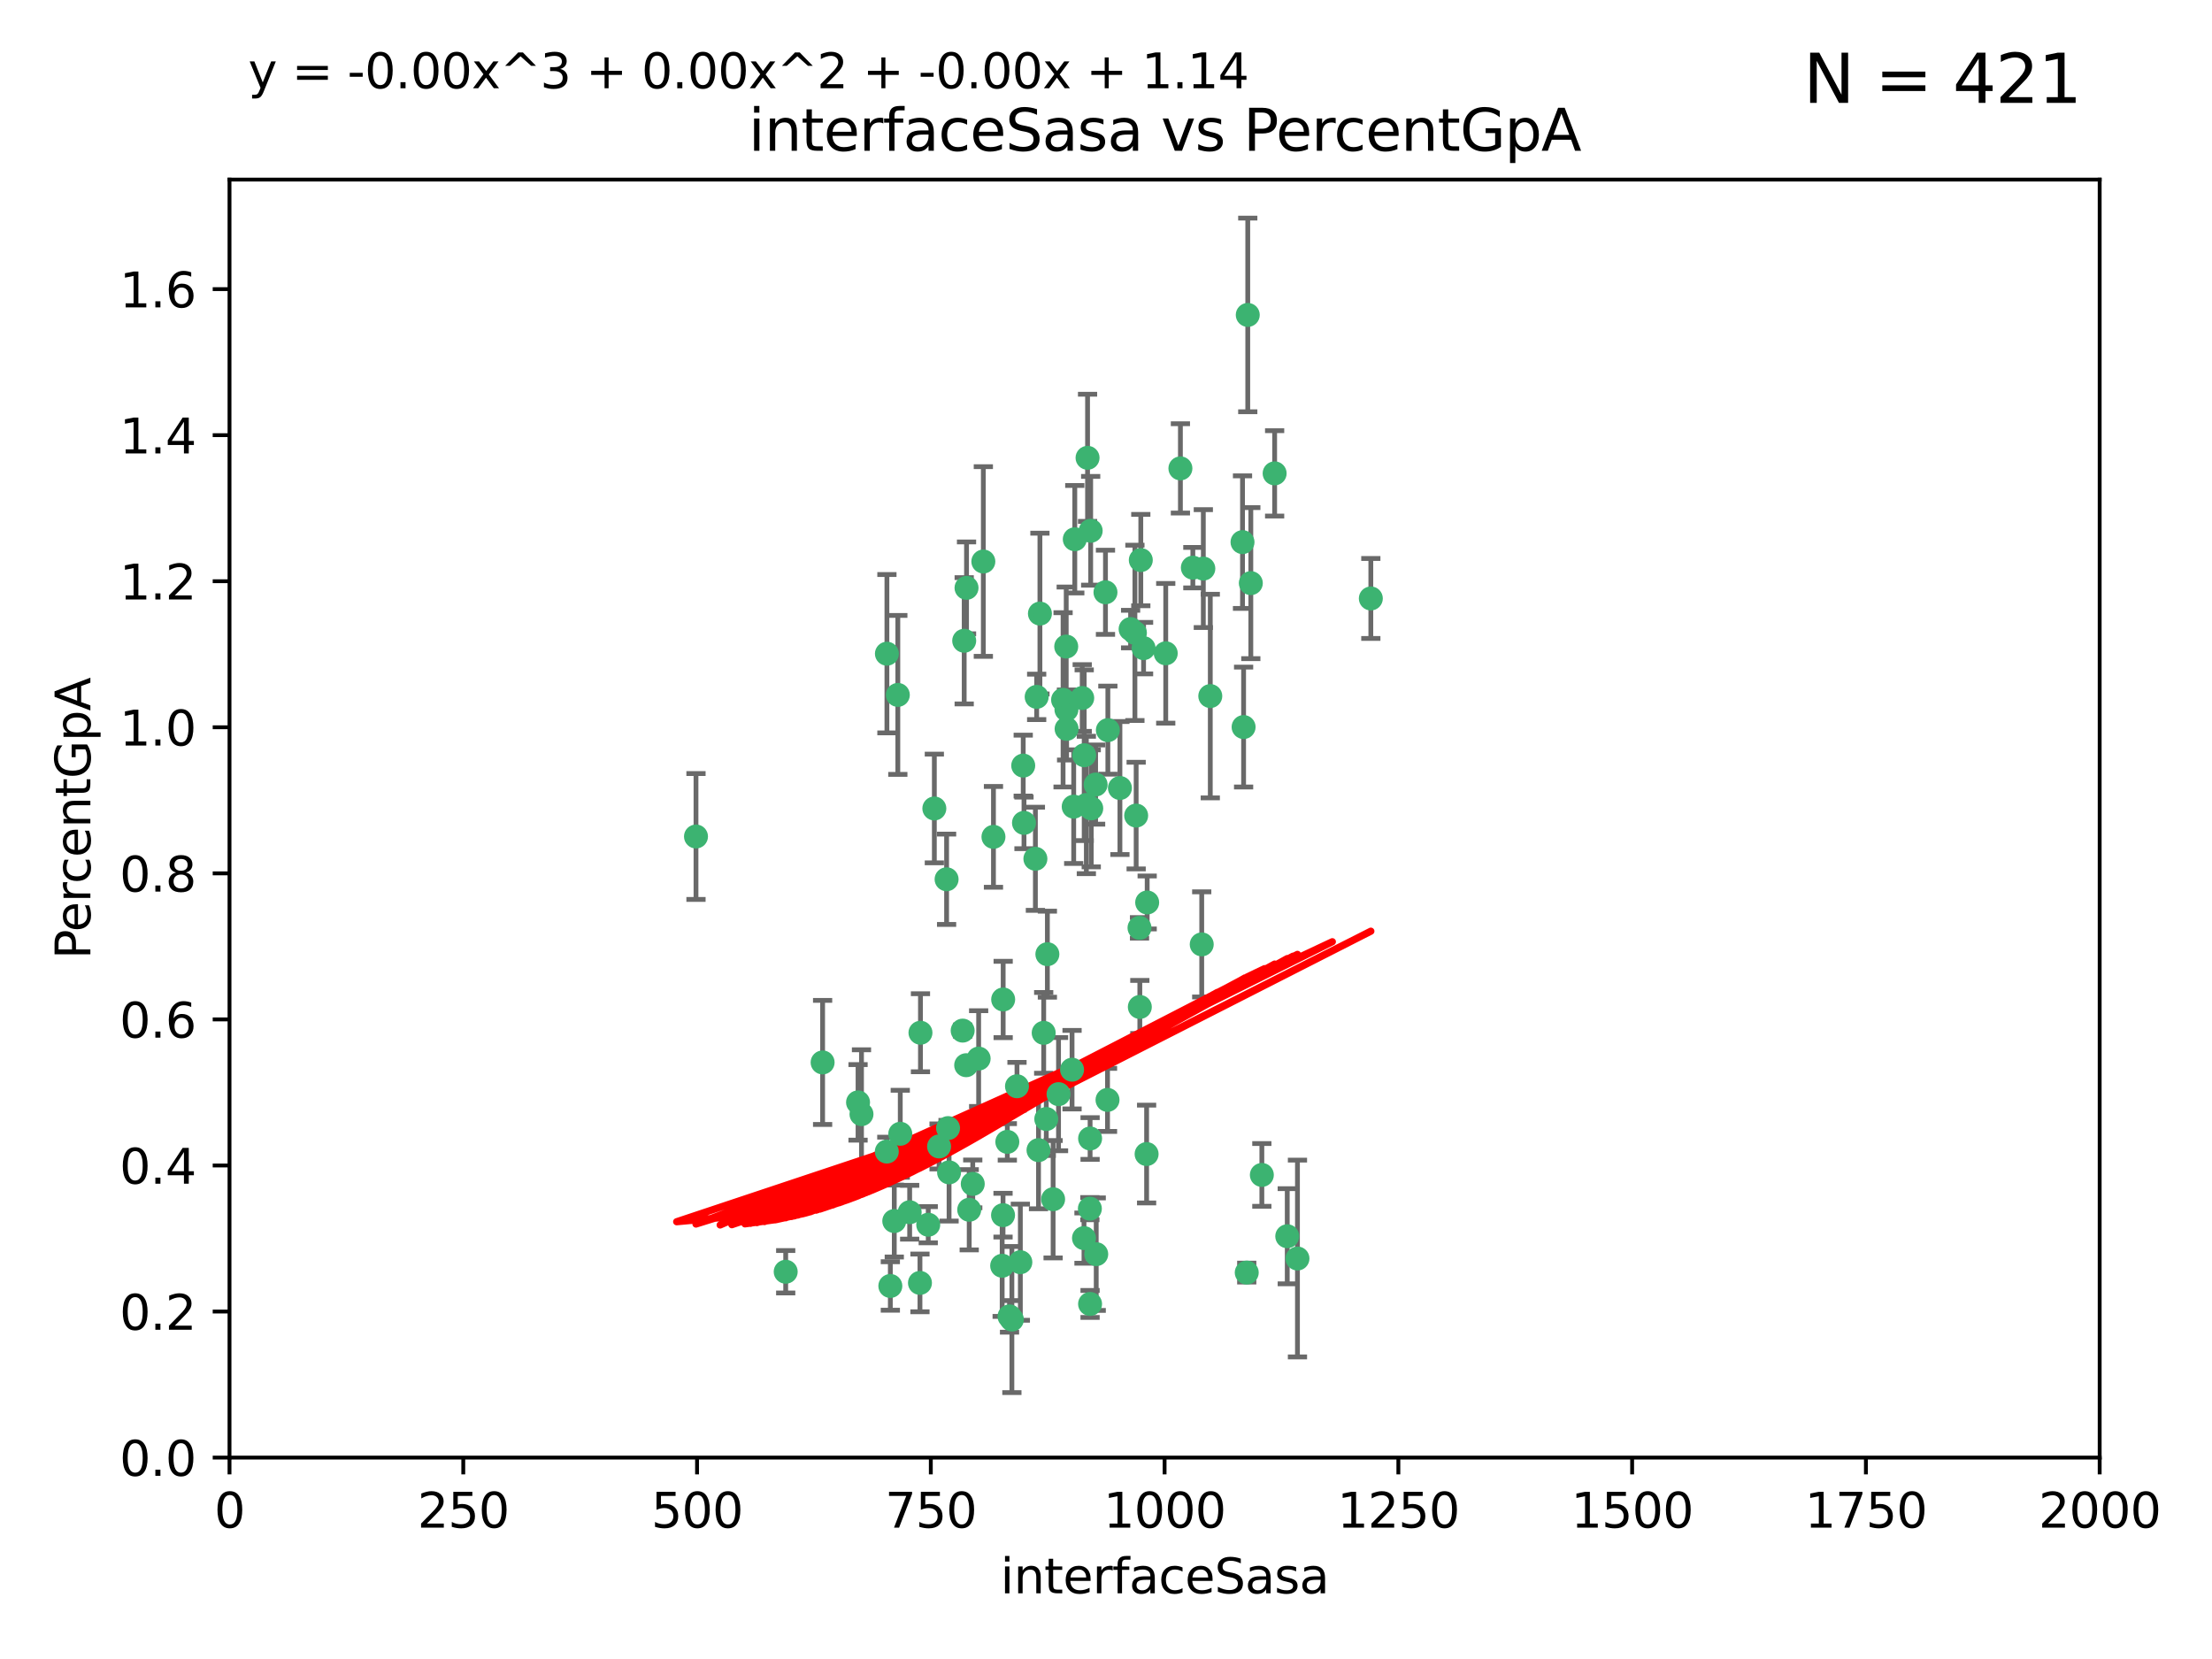 <?xml version="1.0" encoding="utf-8" standalone="no"?>
<!DOCTYPE svg PUBLIC "-//W3C//DTD SVG 1.1//EN"
  "http://www.w3.org/Graphics/SVG/1.1/DTD/svg11.dtd">
<svg xmlns:xlink="http://www.w3.org/1999/xlink" width="460.8pt" height="345.6pt" viewBox="0 0 460.8 345.6" xmlns="http://www.w3.org/2000/svg" version="1.1">
 <defs>
  <style type="text/css">*{stroke-linejoin: round; stroke-linecap: butt}</style>
 </defs>
 <g id="figure_1">
  <g id="patch_1">
   <path d="M 0 345.6 
L 460.8 345.6 
L 460.8 0 
L 0 0 
z
" style="fill: #ffffff"/>
  </g>
  <g id="axes_1">
   <g id="patch_2">
    <path d="M 47.81 303.64 
L 437.4 303.64 
L 437.4 37.411 
L 47.81 37.411 
z
" style="fill: #ffffff"/>
   </g>
   <g id="PathCollection_1">
    <defs>
     <path id="m00d9cb80b2" d="M 0 1.118 
C 0.297 1.118 0.581 1 0.791 0.791 
C 1 0.581 1.118 0.297 1.118 0 
C 1.118 -0.297 1 -0.581 0.791 -0.791 
C 0.581 -1 0.297 -1.118 0 -1.118 
C -0.297 -1.118 -0.581 -1 -0.791 -0.791 
C -1 -0.581 -1.118 -0.297 -1.118 0 
C -1.118 0.297 -1 0.581 -0.791 0.791 
C -0.581 1 -0.297 1.118 0 1.118 
z
" style="stroke: #3cb371"/>
    </defs>
    <g clip-path="url(#p45d5cccc39)">
     <use xlink:href="#m00d9cb80b2" x="258.839" y="112.935" style="fill: #3cb371; stroke: #3cb371"/>
     <use xlink:href="#m00d9cb80b2" x="235.526" y="131.048" style="fill: #3cb371; stroke: #3cb371"/>
     <use xlink:href="#m00d9cb80b2" x="265.53" y="98.611" style="fill: #3cb371; stroke: #3cb371"/>
     <use xlink:href="#m00d9cb80b2" x="225.86" y="157.33" style="fill: #3cb371; stroke: #3cb371"/>
     <use xlink:href="#m00d9cb80b2" x="259.065" y="151.457" style="fill: #3cb371; stroke: #3cb371"/>
     <use xlink:href="#m00d9cb80b2" x="259.932" y="65.606" style="fill: #3cb371; stroke: #3cb371"/>
     <use xlink:href="#m00d9cb80b2" x="242.845" y="136.097" style="fill: #3cb371; stroke: #3cb371"/>
     <use xlink:href="#m00d9cb80b2" x="216.635" y="127.82" style="fill: #3cb371; stroke: #3cb371"/>
     <use xlink:href="#m00d9cb80b2" x="163.676" y="264.927" style="fill: #3cb371; stroke: #3cb371"/>
     <use xlink:href="#m00d9cb80b2" x="250.675" y="118.446" style="fill: #3cb371; stroke: #3cb371"/>
     <use xlink:href="#m00d9cb80b2" x="233.3" y="164.157" style="fill: #3cb371; stroke: #3cb371"/>
     <use xlink:href="#m00d9cb80b2" x="222.161" y="147.818" style="fill: #3cb371; stroke: #3cb371"/>
     <use xlink:href="#m00d9cb80b2" x="221.458" y="145.786" style="fill: #3cb371; stroke: #3cb371"/>
     <use xlink:href="#m00d9cb80b2" x="238.226" y="135.021" style="fill: #3cb371; stroke: #3cb371"/>
     <use xlink:href="#m00d9cb80b2" x="236.422" y="131.834" style="fill: #3cb371; stroke: #3cb371"/>
     <use xlink:href="#m00d9cb80b2" x="220.511" y="227.931" style="fill: #3cb371; stroke: #3cb371"/>
     <use xlink:href="#m00d9cb80b2" x="226.558" y="95.371" style="fill: #3cb371; stroke: #3cb371"/>
     <use xlink:href="#m00d9cb80b2" x="223.671" y="168.041" style="fill: #3cb371; stroke: #3cb371"/>
     <use xlink:href="#m00d9cb80b2" x="248.492" y="118.255" style="fill: #3cb371; stroke: #3cb371"/>
     <use xlink:href="#m00d9cb80b2" x="223.897" y="112.334" style="fill: #3cb371; stroke: #3cb371"/>
     <use xlink:href="#m00d9cb80b2" x="225.446" y="145.408" style="fill: #3cb371; stroke: #3cb371"/>
     <use xlink:href="#m00d9cb80b2" x="230.29" y="123.385" style="fill: #3cb371; stroke: #3cb371"/>
     <use xlink:href="#m00d9cb80b2" x="200.86" y="133.482" style="fill: #3cb371; stroke: #3cb371"/>
     <use xlink:href="#m00d9cb80b2" x="217.42" y="215.161" style="fill: #3cb371; stroke: #3cb371"/>
     <use xlink:href="#m00d9cb80b2" x="237.649" y="116.673" style="fill: #3cb371; stroke: #3cb371"/>
     <use xlink:href="#m00d9cb80b2" x="218.189" y="198.775" style="fill: #3cb371; stroke: #3cb371"/>
     <use xlink:href="#m00d9cb80b2" x="259.72" y="265.1" style="fill: #3cb371; stroke: #3cb371"/>
     <use xlink:href="#m00d9cb80b2" x="213.316" y="171.42" style="fill: #3cb371; stroke: #3cb371"/>
     <use xlink:href="#m00d9cb80b2" x="262.866" y="244.761" style="fill: #3cb371; stroke: #3cb371"/>
     <use xlink:href="#m00d9cb80b2" x="204.848" y="116.973" style="fill: #3cb371; stroke: #3cb371"/>
     <use xlink:href="#m00d9cb80b2" x="245.901" y="97.572" style="fill: #3cb371; stroke: #3cb371"/>
     <use xlink:href="#m00d9cb80b2" x="285.569" y="124.669" style="fill: #3cb371; stroke: #3cb371"/>
     <use xlink:href="#m00d9cb80b2" x="215.957" y="145.171" style="fill: #3cb371; stroke: #3cb371"/>
     <use xlink:href="#m00d9cb80b2" x="194.641" y="168.419" style="fill: #3cb371; stroke: #3cb371"/>
     <use xlink:href="#m00d9cb80b2" x="191.75" y="215.139" style="fill: #3cb371; stroke: #3cb371"/>
     <use xlink:href="#m00d9cb80b2" x="184.761" y="136.178" style="fill: #3cb371; stroke: #3cb371"/>
     <use xlink:href="#m00d9cb80b2" x="219.383" y="249.82" style="fill: #3cb371; stroke: #3cb371"/>
     <use xlink:href="#m00d9cb80b2" x="200.541" y="214.695" style="fill: #3cb371; stroke: #3cb371"/>
     <use xlink:href="#m00d9cb80b2" x="217.96" y="233.109" style="fill: #3cb371; stroke: #3cb371"/>
     <use xlink:href="#m00d9cb80b2" x="228.364" y="261.264" style="fill: #3cb371; stroke: #3cb371"/>
     <use xlink:href="#m00d9cb80b2" x="213.156" y="159.488" style="fill: #3cb371; stroke: #3cb371"/>
     <use xlink:href="#m00d9cb80b2" x="222.113" y="134.689" style="fill: #3cb371; stroke: #3cb371"/>
     <use xlink:href="#m00d9cb80b2" x="215.692" y="178.897" style="fill: #3cb371; stroke: #3cb371"/>
     <use xlink:href="#m00d9cb80b2" x="268.16" y="257.532" style="fill: #3cb371; stroke: #3cb371"/>
     <use xlink:href="#m00d9cb80b2" x="228.237" y="163.438" style="fill: #3cb371; stroke: #3cb371"/>
     <use xlink:href="#m00d9cb80b2" x="222.194" y="151.836" style="fill: #3cb371; stroke: #3cb371"/>
     <use xlink:href="#m00d9cb80b2" x="225.816" y="257.919" style="fill: #3cb371; stroke: #3cb371"/>
     <use xlink:href="#m00d9cb80b2" x="212.558" y="262.94" style="fill: #3cb371; stroke: #3cb371"/>
     <use xlink:href="#m00d9cb80b2" x="202.643" y="246.63" style="fill: #3cb371; stroke: #3cb371"/>
     <use xlink:href="#m00d9cb80b2" x="185.474" y="267.891" style="fill: #3cb371; stroke: #3cb371"/>
     <use xlink:href="#m00d9cb80b2" x="237.381" y="193.29" style="fill: #3cb371; stroke: #3cb371"/>
     <use xlink:href="#m00d9cb80b2" x="197.192" y="183.167" style="fill: #3cb371; stroke: #3cb371"/>
     <use xlink:href="#m00d9cb80b2" x="227.088" y="237.168" style="fill: #3cb371; stroke: #3cb371"/>
     <use xlink:href="#m00d9cb80b2" x="208.978" y="208.206" style="fill: #3cb371; stroke: #3cb371"/>
     <use xlink:href="#m00d9cb80b2" x="227.208" y="110.571" style="fill: #3cb371; stroke: #3cb371"/>
     <use xlink:href="#m00d9cb80b2" x="260.569" y="121.476" style="fill: #3cb371; stroke: #3cb371"/>
     <use xlink:href="#m00d9cb80b2" x="227.082" y="271.637" style="fill: #3cb371; stroke: #3cb371"/>
     <use xlink:href="#m00d9cb80b2" x="191.645" y="267.252" style="fill: #3cb371; stroke: #3cb371"/>
     <use xlink:href="#m00d9cb80b2" x="230.787" y="152.103" style="fill: #3cb371; stroke: #3cb371"/>
     <use xlink:href="#m00d9cb80b2" x="210.3" y="274.227" style="fill: #3cb371; stroke: #3cb371"/>
     <use xlink:href="#m00d9cb80b2" x="178.747" y="229.642" style="fill: #3cb371; stroke: #3cb371"/>
     <use xlink:href="#m00d9cb80b2" x="236.683" y="169.899" style="fill: #3cb371; stroke: #3cb371"/>
     <use xlink:href="#m00d9cb80b2" x="193.369" y="255.133" style="fill: #3cb371; stroke: #3cb371"/>
     <use xlink:href="#m00d9cb80b2" x="206.956" y="174.332" style="fill: #3cb371; stroke: #3cb371"/>
     <use xlink:href="#m00d9cb80b2" x="209.844" y="237.872" style="fill: #3cb371; stroke: #3cb371"/>
     <use xlink:href="#m00d9cb80b2" x="270.285" y="262.172" style="fill: #3cb371; stroke: #3cb371"/>
     <use xlink:href="#m00d9cb80b2" x="237.447" y="209.769" style="fill: #3cb371; stroke: #3cb371"/>
     <use xlink:href="#m00d9cb80b2" x="230.717" y="229.129" style="fill: #3cb371; stroke: #3cb371"/>
     <use xlink:href="#m00d9cb80b2" x="223.328" y="222.836" style="fill: #3cb371; stroke: #3cb371"/>
     <use xlink:href="#m00d9cb80b2" x="211.857" y="226.286" style="fill: #3cb371; stroke: #3cb371"/>
     <use xlink:href="#m00d9cb80b2" x="203.87" y="220.522" style="fill: #3cb371; stroke: #3cb371"/>
     <use xlink:href="#m00d9cb80b2" x="227.327" y="168.396" style="fill: #3cb371; stroke: #3cb371"/>
     <use xlink:href="#m00d9cb80b2" x="238.859" y="240.41" style="fill: #3cb371; stroke: #3cb371"/>
     <use xlink:href="#m00d9cb80b2" x="186.294" y="254.364" style="fill: #3cb371; stroke: #3cb371"/>
     <use xlink:href="#m00d9cb80b2" x="250.342" y="196.734" style="fill: #3cb371; stroke: #3cb371"/>
     <use xlink:href="#m00d9cb80b2" x="184.737" y="239.892" style="fill: #3cb371; stroke: #3cb371"/>
     <use xlink:href="#m00d9cb80b2" x="208.95" y="253.14" style="fill: #3cb371; stroke: #3cb371"/>
     <use xlink:href="#m00d9cb80b2" x="238.978" y="188.002" style="fill: #3cb371; stroke: #3cb371"/>
     <use xlink:href="#m00d9cb80b2" x="210.795" y="274.884" style="fill: #3cb371; stroke: #3cb371"/>
     <use xlink:href="#m00d9cb80b2" x="179.464" y="232.101" style="fill: #3cb371; stroke: #3cb371"/>
     <use xlink:href="#m00d9cb80b2" x="201.271" y="221.902" style="fill: #3cb371; stroke: #3cb371"/>
     <use xlink:href="#m00d9cb80b2" x="195.626" y="238.823" style="fill: #3cb371; stroke: #3cb371"/>
     <use xlink:href="#m00d9cb80b2" x="226.307" y="167.688" style="fill: #3cb371; stroke: #3cb371"/>
     <use xlink:href="#m00d9cb80b2" x="201.345" y="122.465" style="fill: #3cb371; stroke: #3cb371"/>
     <use xlink:href="#m00d9cb80b2" x="187.034" y="144.762" style="fill: #3cb371; stroke: #3cb371"/>
     <use xlink:href="#m00d9cb80b2" x="216.341" y="239.593" style="fill: #3cb371; stroke: #3cb371"/>
     <use xlink:href="#m00d9cb80b2" x="252.125" y="145.004" style="fill: #3cb371; stroke: #3cb371"/>
     <use xlink:href="#m00d9cb80b2" x="208.769" y="263.681" style="fill: #3cb371; stroke: #3cb371"/>
     <use xlink:href="#m00d9cb80b2" x="201.905" y="252.015" style="fill: #3cb371; stroke: #3cb371"/>
     <use xlink:href="#m00d9cb80b2" x="189.5" y="252.529" style="fill: #3cb371; stroke: #3cb371"/>
     <use xlink:href="#m00d9cb80b2" x="227.039" y="251.785" style="fill: #3cb371; stroke: #3cb371"/>
     <use xlink:href="#m00d9cb80b2" x="187.542" y="236.188" style="fill: #3cb371; stroke: #3cb371"/>
     <use xlink:href="#m00d9cb80b2" x="197.709" y="244.226" style="fill: #3cb371; stroke: #3cb371"/>
     <use xlink:href="#m00d9cb80b2" x="197.496" y="235.004" style="fill: #3cb371; stroke: #3cb371"/>
     <use xlink:href="#m00d9cb80b2" x="144.987" y="174.257" style="fill: #3cb371; stroke: #3cb371"/>
     <use xlink:href="#m00d9cb80b2" x="171.365" y="221.323" style="fill: #3cb371; stroke: #3cb371"/>
    </g>
   </g>
   <g id="matplotlib.axis_1">
    <g id="xtick_1">
     <g id="line2d_1">
      <defs>
       <path id="m34186da4a9" d="M 0 0 
L 0 3.5 
" style="stroke: #000000; stroke-width: 0.8"/>
      </defs>
      <g>
       <use xlink:href="#m34186da4a9" x="47.81" y="303.64" style="stroke: #000000; stroke-width: 0.8"/>
      </g>
     </g>
     <g id="text_1">
      <!-- 0 -->
      <g transform="translate(44.629 318.238)scale(0.1 -0.1)">
       <defs>
        <path id="DejaVuSans-30" d="M 2034 4250 
Q 1547 4250 1301 3770 
Q 1056 3291 1056 2328 
Q 1056 1369 1301 889 
Q 1547 409 2034 409 
Q 2525 409 2770 889 
Q 3016 1369 3016 2328 
Q 3016 3291 2770 3770 
Q 2525 4250 2034 4250 
z
M 2034 4750 
Q 2819 4750 3233 4129 
Q 3647 3509 3647 2328 
Q 3647 1150 3233 529 
Q 2819 -91 2034 -91 
Q 1250 -91 836 529 
Q 422 1150 422 2328 
Q 422 3509 836 4129 
Q 1250 4750 2034 4750 
z
" transform="scale(0.016)"/>
       </defs>
       <use xlink:href="#DejaVuSans-30"/>
      </g>
     </g>
    </g>
    <g id="xtick_2">
     <g id="line2d_2">
      <g>
       <use xlink:href="#m34186da4a9" x="96.509" y="303.64" style="stroke: #000000; stroke-width: 0.8"/>
      </g>
     </g>
     <g id="text_2">
      <!-- 250 -->
      <g transform="translate(86.965 318.238)scale(0.1 -0.1)">
       <defs>
        <path id="DejaVuSans-32" d="M 1228 531 
L 3431 531 
L 3431 0 
L 469 0 
L 469 531 
Q 828 903 1448 1529 
Q 2069 2156 2228 2338 
Q 2531 2678 2651 2914 
Q 2772 3150 2772 3378 
Q 2772 3750 2511 3984 
Q 2250 4219 1831 4219 
Q 1534 4219 1204 4116 
Q 875 4013 500 3803 
L 500 4441 
Q 881 4594 1212 4672 
Q 1544 4750 1819 4750 
Q 2544 4750 2975 4387 
Q 3406 4025 3406 3419 
Q 3406 3131 3298 2873 
Q 3191 2616 2906 2266 
Q 2828 2175 2409 1742 
Q 1991 1309 1228 531 
z
" transform="scale(0.016)"/>
        <path id="DejaVuSans-35" d="M 691 4666 
L 3169 4666 
L 3169 4134 
L 1269 4134 
L 1269 2991 
Q 1406 3038 1543 3061 
Q 1681 3084 1819 3084 
Q 2600 3084 3056 2656 
Q 3513 2228 3513 1497 
Q 3513 744 3044 326 
Q 2575 -91 1722 -91 
Q 1428 -91 1123 -41 
Q 819 9 494 109 
L 494 744 
Q 775 591 1075 516 
Q 1375 441 1709 441 
Q 2250 441 2565 725 
Q 2881 1009 2881 1497 
Q 2881 1984 2565 2268 
Q 2250 2553 1709 2553 
Q 1456 2553 1204 2497 
Q 953 2441 691 2322 
L 691 4666 
z
" transform="scale(0.016)"/>
       </defs>
       <use xlink:href="#DejaVuSans-32"/>
       <use xlink:href="#DejaVuSans-35" x="63.623"/>
       <use xlink:href="#DejaVuSans-30" x="127.246"/>
      </g>
     </g>
    </g>
    <g id="xtick_3">
     <g id="line2d_3">
      <g>
       <use xlink:href="#m34186da4a9" x="145.208" y="303.64" style="stroke: #000000; stroke-width: 0.8"/>
      </g>
     </g>
     <g id="text_3">
      <!-- 500 -->
      <g transform="translate(135.664 318.238)scale(0.1 -0.1)">
       <use xlink:href="#DejaVuSans-35"/>
       <use xlink:href="#DejaVuSans-30" x="63.623"/>
       <use xlink:href="#DejaVuSans-30" x="127.246"/>
      </g>
     </g>
    </g>
    <g id="xtick_4">
     <g id="line2d_4">
      <g>
       <use xlink:href="#m34186da4a9" x="193.906" y="303.64" style="stroke: #000000; stroke-width: 0.8"/>
      </g>
     </g>
     <g id="text_4">
      <!-- 750 -->
      <g transform="translate(184.363 318.238)scale(0.1 -0.1)">
       <defs>
        <path id="DejaVuSans-37" d="M 525 4666 
L 3525 4666 
L 3525 4397 
L 1831 0 
L 1172 0 
L 2766 4134 
L 525 4134 
L 525 4666 
z
" transform="scale(0.016)"/>
       </defs>
       <use xlink:href="#DejaVuSans-37"/>
       <use xlink:href="#DejaVuSans-35" x="63.623"/>
       <use xlink:href="#DejaVuSans-30" x="127.246"/>
      </g>
     </g>
    </g>
    <g id="xtick_5">
     <g id="line2d_5">
      <g>
       <use xlink:href="#m34186da4a9" x="242.605" y="303.64" style="stroke: #000000; stroke-width: 0.8"/>
      </g>
     </g>
     <g id="text_5">
      <!-- 1000 -->
      <g transform="translate(229.88 318.238)scale(0.1 -0.1)">
       <defs>
        <path id="DejaVuSans-31" d="M 794 531 
L 1825 531 
L 1825 4091 
L 703 3866 
L 703 4441 
L 1819 4666 
L 2450 4666 
L 2450 531 
L 3481 531 
L 3481 0 
L 794 0 
L 794 531 
z
" transform="scale(0.016)"/>
       </defs>
       <use xlink:href="#DejaVuSans-31"/>
       <use xlink:href="#DejaVuSans-30" x="63.623"/>
       <use xlink:href="#DejaVuSans-30" x="127.246"/>
       <use xlink:href="#DejaVuSans-30" x="190.869"/>
      </g>
     </g>
    </g>
    <g id="xtick_6">
     <g id="line2d_6">
      <g>
       <use xlink:href="#m34186da4a9" x="291.304" y="303.64" style="stroke: #000000; stroke-width: 0.8"/>
      </g>
     </g>
     <g id="text_6">
      <!-- 1250 -->
      <g transform="translate(278.579 318.238)scale(0.1 -0.1)">
       <use xlink:href="#DejaVuSans-31"/>
       <use xlink:href="#DejaVuSans-32" x="63.623"/>
       <use xlink:href="#DejaVuSans-35" x="127.246"/>
       <use xlink:href="#DejaVuSans-30" x="190.869"/>
      </g>
     </g>
    </g>
    <g id="xtick_7">
     <g id="line2d_7">
      <g>
       <use xlink:href="#m34186da4a9" x="340.002" y="303.64" style="stroke: #000000; stroke-width: 0.8"/>
      </g>
     </g>
     <g id="text_7">
      <!-- 1500 -->
      <g transform="translate(327.277 318.238)scale(0.1 -0.1)">
       <use xlink:href="#DejaVuSans-31"/>
       <use xlink:href="#DejaVuSans-35" x="63.623"/>
       <use xlink:href="#DejaVuSans-30" x="127.246"/>
       <use xlink:href="#DejaVuSans-30" x="190.869"/>
      </g>
     </g>
    </g>
    <g id="xtick_8">
     <g id="line2d_8">
      <g>
       <use xlink:href="#m34186da4a9" x="388.701" y="303.64" style="stroke: #000000; stroke-width: 0.8"/>
      </g>
     </g>
     <g id="text_8">
      <!-- 1750 -->
      <g transform="translate(375.976 318.238)scale(0.1 -0.1)">
       <use xlink:href="#DejaVuSans-31"/>
       <use xlink:href="#DejaVuSans-37" x="63.623"/>
       <use xlink:href="#DejaVuSans-35" x="127.246"/>
       <use xlink:href="#DejaVuSans-30" x="190.869"/>
      </g>
     </g>
    </g>
    <g id="xtick_9">
     <g id="line2d_9">
      <g>
       <use xlink:href="#m34186da4a9" x="437.4" y="303.64" style="stroke: #000000; stroke-width: 0.8"/>
      </g>
     </g>
     <g id="text_9">
      <!-- 2000 -->
      <g transform="translate(424.675 318.238)scale(0.1 -0.1)">
       <use xlink:href="#DejaVuSans-32"/>
       <use xlink:href="#DejaVuSans-30" x="63.623"/>
       <use xlink:href="#DejaVuSans-30" x="127.246"/>
       <use xlink:href="#DejaVuSans-30" x="190.869"/>
      </g>
     </g>
    </g>
    <g id="text_10">
     <!-- interfaceSasa -->
     <g transform="translate(208.398 331.917)scale(0.1 -0.1)">
      <defs>
       <path id="DejaVuSans-69" d="M 603 3500 
L 1178 3500 
L 1178 0 
L 603 0 
L 603 3500 
z
M 603 4863 
L 1178 4863 
L 1178 4134 
L 603 4134 
L 603 4863 
z
" transform="scale(0.016)"/>
       <path id="DejaVuSans-6e" d="M 3513 2113 
L 3513 0 
L 2938 0 
L 2938 2094 
Q 2938 2591 2744 2837 
Q 2550 3084 2163 3084 
Q 1697 3084 1428 2787 
Q 1159 2491 1159 1978 
L 1159 0 
L 581 0 
L 581 3500 
L 1159 3500 
L 1159 2956 
Q 1366 3272 1645 3428 
Q 1925 3584 2291 3584 
Q 2894 3584 3203 3211 
Q 3513 2838 3513 2113 
z
" transform="scale(0.016)"/>
       <path id="DejaVuSans-74" d="M 1172 4494 
L 1172 3500 
L 2356 3500 
L 2356 3053 
L 1172 3053 
L 1172 1153 
Q 1172 725 1289 603 
Q 1406 481 1766 481 
L 2356 481 
L 2356 0 
L 1766 0 
Q 1100 0 847 248 
Q 594 497 594 1153 
L 594 3053 
L 172 3053 
L 172 3500 
L 594 3500 
L 594 4494 
L 1172 4494 
z
" transform="scale(0.016)"/>
       <path id="DejaVuSans-65" d="M 3597 1894 
L 3597 1613 
L 953 1613 
Q 991 1019 1311 708 
Q 1631 397 2203 397 
Q 2534 397 2845 478 
Q 3156 559 3463 722 
L 3463 178 
Q 3153 47 2828 -22 
Q 2503 -91 2169 -91 
Q 1331 -91 842 396 
Q 353 884 353 1716 
Q 353 2575 817 3079 
Q 1281 3584 2069 3584 
Q 2775 3584 3186 3129 
Q 3597 2675 3597 1894 
z
M 3022 2063 
Q 3016 2534 2758 2815 
Q 2500 3097 2075 3097 
Q 1594 3097 1305 2825 
Q 1016 2553 972 2059 
L 3022 2063 
z
" transform="scale(0.016)"/>
       <path id="DejaVuSans-72" d="M 2631 2963 
Q 2534 3019 2420 3045 
Q 2306 3072 2169 3072 
Q 1681 3072 1420 2755 
Q 1159 2438 1159 1844 
L 1159 0 
L 581 0 
L 581 3500 
L 1159 3500 
L 1159 2956 
Q 1341 3275 1631 3429 
Q 1922 3584 2338 3584 
Q 2397 3584 2469 3576 
Q 2541 3569 2628 3553 
L 2631 2963 
z
" transform="scale(0.016)"/>
       <path id="DejaVuSans-66" d="M 2375 4863 
L 2375 4384 
L 1825 4384 
Q 1516 4384 1395 4259 
Q 1275 4134 1275 3809 
L 1275 3500 
L 2222 3500 
L 2222 3053 
L 1275 3053 
L 1275 0 
L 697 0 
L 697 3053 
L 147 3053 
L 147 3500 
L 697 3500 
L 697 3744 
Q 697 4328 969 4595 
Q 1241 4863 1831 4863 
L 2375 4863 
z
" transform="scale(0.016)"/>
       <path id="DejaVuSans-61" d="M 2194 1759 
Q 1497 1759 1228 1600 
Q 959 1441 959 1056 
Q 959 750 1161 570 
Q 1363 391 1709 391 
Q 2188 391 2477 730 
Q 2766 1069 2766 1631 
L 2766 1759 
L 2194 1759 
z
M 3341 1997 
L 3341 0 
L 2766 0 
L 2766 531 
Q 2569 213 2275 61 
Q 1981 -91 1556 -91 
Q 1019 -91 701 211 
Q 384 513 384 1019 
Q 384 1609 779 1909 
Q 1175 2209 1959 2209 
L 2766 2209 
L 2766 2266 
Q 2766 2663 2505 2880 
Q 2244 3097 1772 3097 
Q 1472 3097 1187 3025 
Q 903 2953 641 2809 
L 641 3341 
Q 956 3463 1253 3523 
Q 1550 3584 1831 3584 
Q 2591 3584 2966 3190 
Q 3341 2797 3341 1997 
z
" transform="scale(0.016)"/>
       <path id="DejaVuSans-63" d="M 3122 3366 
L 3122 2828 
Q 2878 2963 2633 3030 
Q 2388 3097 2138 3097 
Q 1578 3097 1268 2742 
Q 959 2388 959 1747 
Q 959 1106 1268 751 
Q 1578 397 2138 397 
Q 2388 397 2633 464 
Q 2878 531 3122 666 
L 3122 134 
Q 2881 22 2623 -34 
Q 2366 -91 2075 -91 
Q 1284 -91 818 406 
Q 353 903 353 1747 
Q 353 2603 823 3093 
Q 1294 3584 2113 3584 
Q 2378 3584 2631 3529 
Q 2884 3475 3122 3366 
z
" transform="scale(0.016)"/>
       <path id="DejaVuSans-53" d="M 3425 4513 
L 3425 3897 
Q 3066 4069 2747 4153 
Q 2428 4238 2131 4238 
Q 1616 4238 1336 4038 
Q 1056 3838 1056 3469 
Q 1056 3159 1242 3001 
Q 1428 2844 1947 2747 
L 2328 2669 
Q 3034 2534 3370 2195 
Q 3706 1856 3706 1288 
Q 3706 609 3251 259 
Q 2797 -91 1919 -91 
Q 1588 -91 1214 -16 
Q 841 59 441 206 
L 441 856 
Q 825 641 1194 531 
Q 1563 422 1919 422 
Q 2459 422 2753 634 
Q 3047 847 3047 1241 
Q 3047 1584 2836 1778 
Q 2625 1972 2144 2069 
L 1759 2144 
Q 1053 2284 737 2584 
Q 422 2884 422 3419 
Q 422 4038 858 4394 
Q 1294 4750 2059 4750 
Q 2388 4750 2728 4690 
Q 3069 4631 3425 4513 
z
" transform="scale(0.016)"/>
       <path id="DejaVuSans-73" d="M 2834 3397 
L 2834 2853 
Q 2591 2978 2328 3040 
Q 2066 3103 1784 3103 
Q 1356 3103 1142 2972 
Q 928 2841 928 2578 
Q 928 2378 1081 2264 
Q 1234 2150 1697 2047 
L 1894 2003 
Q 2506 1872 2764 1633 
Q 3022 1394 3022 966 
Q 3022 478 2636 193 
Q 2250 -91 1575 -91 
Q 1294 -91 989 -36 
Q 684 19 347 128 
L 347 722 
Q 666 556 975 473 
Q 1284 391 1588 391 
Q 1994 391 2212 530 
Q 2431 669 2431 922 
Q 2431 1156 2273 1281 
Q 2116 1406 1581 1522 
L 1381 1569 
Q 847 1681 609 1914 
Q 372 2147 372 2553 
Q 372 3047 722 3315 
Q 1072 3584 1716 3584 
Q 2034 3584 2315 3537 
Q 2597 3491 2834 3397 
z
" transform="scale(0.016)"/>
      </defs>
      <use xlink:href="#DejaVuSans-69"/>
      <use xlink:href="#DejaVuSans-6e" x="27.783"/>
      <use xlink:href="#DejaVuSans-74" x="91.162"/>
      <use xlink:href="#DejaVuSans-65" x="130.371"/>
      <use xlink:href="#DejaVuSans-72" x="191.895"/>
      <use xlink:href="#DejaVuSans-66" x="233.008"/>
      <use xlink:href="#DejaVuSans-61" x="268.213"/>
      <use xlink:href="#DejaVuSans-63" x="329.492"/>
      <use xlink:href="#DejaVuSans-65" x="384.473"/>
      <use xlink:href="#DejaVuSans-53" x="445.996"/>
      <use xlink:href="#DejaVuSans-61" x="509.473"/>
      <use xlink:href="#DejaVuSans-73" x="570.752"/>
      <use xlink:href="#DejaVuSans-61" x="622.852"/>
     </g>
    </g>
   </g>
   <g id="matplotlib.axis_2">
    <g id="ytick_1">
     <g id="line2d_10">
      <defs>
       <path id="m277308754c" d="M 0 0 
L -3.5 0 
" style="stroke: #000000; stroke-width: 0.8"/>
      </defs>
      <g>
       <use xlink:href="#m277308754c" x="47.81" y="303.64" style="stroke: #000000; stroke-width: 0.8"/>
      </g>
     </g>
     <g id="text_11">
      <!-- 0.0 -->
      <g transform="translate(24.907 307.439)scale(0.1 -0.1)">
       <defs>
        <path id="DejaVuSans-2e" d="M 684 794 
L 1344 794 
L 1344 0 
L 684 0 
L 684 794 
z
" transform="scale(0.016)"/>
       </defs>
       <use xlink:href="#DejaVuSans-30"/>
       <use xlink:href="#DejaVuSans-2e" x="63.623"/>
       <use xlink:href="#DejaVuSans-30" x="95.41"/>
      </g>
     </g>
    </g>
    <g id="ytick_2">
     <g id="line2d_11">
      <g>
       <use xlink:href="#m277308754c" x="47.81" y="273.214" style="stroke: #000000; stroke-width: 0.8"/>
      </g>
     </g>
     <g id="text_12">
      <!-- 0.2 -->
      <g transform="translate(24.907 277.013)scale(0.1 -0.1)">
       <use xlink:href="#DejaVuSans-30"/>
       <use xlink:href="#DejaVuSans-2e" x="63.623"/>
       <use xlink:href="#DejaVuSans-32" x="95.41"/>
      </g>
     </g>
    </g>
    <g id="ytick_3">
     <g id="line2d_12">
      <g>
       <use xlink:href="#m277308754c" x="47.81" y="242.788" style="stroke: #000000; stroke-width: 0.8"/>
      </g>
     </g>
     <g id="text_13">
      <!-- 0.4 -->
      <g transform="translate(24.907 246.587)scale(0.1 -0.1)">
       <defs>
        <path id="DejaVuSans-34" d="M 2419 4116 
L 825 1625 
L 2419 1625 
L 2419 4116 
z
M 2253 4666 
L 3047 4666 
L 3047 1625 
L 3713 1625 
L 3713 1100 
L 3047 1100 
L 3047 0 
L 2419 0 
L 2419 1100 
L 313 1100 
L 313 1709 
L 2253 4666 
z
" transform="scale(0.016)"/>
       </defs>
       <use xlink:href="#DejaVuSans-30"/>
       <use xlink:href="#DejaVuSans-2e" x="63.623"/>
       <use xlink:href="#DejaVuSans-34" x="95.41"/>
      </g>
     </g>
    </g>
    <g id="ytick_4">
     <g id="line2d_13">
      <g>
       <use xlink:href="#m277308754c" x="47.81" y="212.362" style="stroke: #000000; stroke-width: 0.8"/>
      </g>
     </g>
     <g id="text_14">
      <!-- 0.6 -->
      <g transform="translate(24.907 216.161)scale(0.1 -0.1)">
       <defs>
        <path id="DejaVuSans-36" d="M 2113 2584 
Q 1688 2584 1439 2293 
Q 1191 2003 1191 1497 
Q 1191 994 1439 701 
Q 1688 409 2113 409 
Q 2538 409 2786 701 
Q 3034 994 3034 1497 
Q 3034 2003 2786 2293 
Q 2538 2584 2113 2584 
z
M 3366 4563 
L 3366 3988 
Q 3128 4100 2886 4159 
Q 2644 4219 2406 4219 
Q 1781 4219 1451 3797 
Q 1122 3375 1075 2522 
Q 1259 2794 1537 2939 
Q 1816 3084 2150 3084 
Q 2853 3084 3261 2657 
Q 3669 2231 3669 1497 
Q 3669 778 3244 343 
Q 2819 -91 2113 -91 
Q 1303 -91 875 529 
Q 447 1150 447 2328 
Q 447 3434 972 4092 
Q 1497 4750 2381 4750 
Q 2619 4750 2861 4703 
Q 3103 4656 3366 4563 
z
" transform="scale(0.016)"/>
       </defs>
       <use xlink:href="#DejaVuSans-30"/>
       <use xlink:href="#DejaVuSans-2e" x="63.623"/>
       <use xlink:href="#DejaVuSans-36" x="95.41"/>
      </g>
     </g>
    </g>
    <g id="ytick_5">
     <g id="line2d_14">
      <g>
       <use xlink:href="#m277308754c" x="47.81" y="181.935" style="stroke: #000000; stroke-width: 0.8"/>
      </g>
     </g>
     <g id="text_15">
      <!-- 0.8 -->
      <g transform="translate(24.907 185.735)scale(0.1 -0.1)">
       <defs>
        <path id="DejaVuSans-38" d="M 2034 2216 
Q 1584 2216 1326 1975 
Q 1069 1734 1069 1313 
Q 1069 891 1326 650 
Q 1584 409 2034 409 
Q 2484 409 2743 651 
Q 3003 894 3003 1313 
Q 3003 1734 2745 1975 
Q 2488 2216 2034 2216 
z
M 1403 2484 
Q 997 2584 770 2862 
Q 544 3141 544 3541 
Q 544 4100 942 4425 
Q 1341 4750 2034 4750 
Q 2731 4750 3128 4425 
Q 3525 4100 3525 3541 
Q 3525 3141 3298 2862 
Q 3072 2584 2669 2484 
Q 3125 2378 3379 2068 
Q 3634 1759 3634 1313 
Q 3634 634 3220 271 
Q 2806 -91 2034 -91 
Q 1263 -91 848 271 
Q 434 634 434 1313 
Q 434 1759 690 2068 
Q 947 2378 1403 2484 
z
M 1172 3481 
Q 1172 3119 1398 2916 
Q 1625 2713 2034 2713 
Q 2441 2713 2670 2916 
Q 2900 3119 2900 3481 
Q 2900 3844 2670 4047 
Q 2441 4250 2034 4250 
Q 1625 4250 1398 4047 
Q 1172 3844 1172 3481 
z
" transform="scale(0.016)"/>
       </defs>
       <use xlink:href="#DejaVuSans-30"/>
       <use xlink:href="#DejaVuSans-2e" x="63.623"/>
       <use xlink:href="#DejaVuSans-38" x="95.41"/>
      </g>
     </g>
    </g>
    <g id="ytick_6">
     <g id="line2d_15">
      <g>
       <use xlink:href="#m277308754c" x="47.81" y="151.509" style="stroke: #000000; stroke-width: 0.8"/>
      </g>
     </g>
     <g id="text_16">
      <!-- 1.0 -->
      <g transform="translate(24.907 155.308)scale(0.1 -0.1)">
       <use xlink:href="#DejaVuSans-31"/>
       <use xlink:href="#DejaVuSans-2e" x="63.623"/>
       <use xlink:href="#DejaVuSans-30" x="95.41"/>
      </g>
     </g>
    </g>
    <g id="ytick_7">
     <g id="line2d_16">
      <g>
       <use xlink:href="#m277308754c" x="47.81" y="121.083" style="stroke: #000000; stroke-width: 0.8"/>
      </g>
     </g>
     <g id="text_17">
      <!-- 1.2 -->
      <g transform="translate(24.907 124.882)scale(0.1 -0.1)">
       <use xlink:href="#DejaVuSans-31"/>
       <use xlink:href="#DejaVuSans-2e" x="63.623"/>
       <use xlink:href="#DejaVuSans-32" x="95.41"/>
      </g>
     </g>
    </g>
    <g id="ytick_8">
     <g id="line2d_17">
      <g>
       <use xlink:href="#m277308754c" x="47.81" y="90.657" style="stroke: #000000; stroke-width: 0.8"/>
      </g>
     </g>
     <g id="text_18">
      <!-- 1.4 -->
      <g transform="translate(24.907 94.456)scale(0.1 -0.1)">
       <use xlink:href="#DejaVuSans-31"/>
       <use xlink:href="#DejaVuSans-2e" x="63.623"/>
       <use xlink:href="#DejaVuSans-34" x="95.41"/>
      </g>
     </g>
    </g>
    <g id="ytick_9">
     <g id="line2d_18">
      <g>
       <use xlink:href="#m277308754c" x="47.81" y="60.231" style="stroke: #000000; stroke-width: 0.8"/>
      </g>
     </g>
     <g id="text_19">
      <!-- 1.6 -->
      <g transform="translate(24.907 64.03)scale(0.1 -0.1)">
       <use xlink:href="#DejaVuSans-31"/>
       <use xlink:href="#DejaVuSans-2e" x="63.623"/>
       <use xlink:href="#DejaVuSans-36" x="95.41"/>
      </g>
     </g>
    </g>
    <g id="text_20">
     <!-- PercentGpA -->
     <g transform="translate(18.827 199.802)rotate(-90)scale(0.1 -0.1)">
      <defs>
       <path id="DejaVuSans-50" d="M 1259 4147 
L 1259 2394 
L 2053 2394 
Q 2494 2394 2734 2622 
Q 2975 2850 2975 3272 
Q 2975 3691 2734 3919 
Q 2494 4147 2053 4147 
L 1259 4147 
z
M 628 4666 
L 2053 4666 
Q 2838 4666 3239 4311 
Q 3641 3956 3641 3272 
Q 3641 2581 3239 2228 
Q 2838 1875 2053 1875 
L 1259 1875 
L 1259 0 
L 628 0 
L 628 4666 
z
" transform="scale(0.016)"/>
       <path id="DejaVuSans-47" d="M 3809 666 
L 3809 1919 
L 2778 1919 
L 2778 2438 
L 4434 2438 
L 4434 434 
Q 4069 175 3628 42 
Q 3188 -91 2688 -91 
Q 1594 -91 976 548 
Q 359 1188 359 2328 
Q 359 3472 976 4111 
Q 1594 4750 2688 4750 
Q 3144 4750 3555 4637 
Q 3966 4525 4313 4306 
L 4313 3634 
Q 3963 3931 3569 4081 
Q 3175 4231 2741 4231 
Q 1884 4231 1454 3753 
Q 1025 3275 1025 2328 
Q 1025 1384 1454 906 
Q 1884 428 2741 428 
Q 3075 428 3337 486 
Q 3600 544 3809 666 
z
" transform="scale(0.016)"/>
       <path id="DejaVuSans-70" d="M 1159 525 
L 1159 -1331 
L 581 -1331 
L 581 3500 
L 1159 3500 
L 1159 2969 
Q 1341 3281 1617 3432 
Q 1894 3584 2278 3584 
Q 2916 3584 3314 3078 
Q 3713 2572 3713 1747 
Q 3713 922 3314 415 
Q 2916 -91 2278 -91 
Q 1894 -91 1617 61 
Q 1341 213 1159 525 
z
M 3116 1747 
Q 3116 2381 2855 2742 
Q 2594 3103 2138 3103 
Q 1681 3103 1420 2742 
Q 1159 2381 1159 1747 
Q 1159 1113 1420 752 
Q 1681 391 2138 391 
Q 2594 391 2855 752 
Q 3116 1113 3116 1747 
z
" transform="scale(0.016)"/>
       <path id="DejaVuSans-41" d="M 2188 4044 
L 1331 1722 
L 3047 1722 
L 2188 4044 
z
M 1831 4666 
L 2547 4666 
L 4325 0 
L 3669 0 
L 3244 1197 
L 1141 1197 
L 716 0 
L 50 0 
L 1831 4666 
z
" transform="scale(0.016)"/>
      </defs>
      <use xlink:href="#DejaVuSans-50"/>
      <use xlink:href="#DejaVuSans-65" x="56.678"/>
      <use xlink:href="#DejaVuSans-72" x="118.201"/>
      <use xlink:href="#DejaVuSans-63" x="157.064"/>
      <use xlink:href="#DejaVuSans-65" x="212.045"/>
      <use xlink:href="#DejaVuSans-6e" x="273.568"/>
      <use xlink:href="#DejaVuSans-74" x="336.947"/>
      <use xlink:href="#DejaVuSans-47" x="376.156"/>
      <use xlink:href="#DejaVuSans-70" x="453.646"/>
      <use xlink:href="#DejaVuSans-41" x="517.123"/>
     </g>
    </g>
   </g>
   <g id="LineCollection_1">
    <path d="M 258.839 126.742 
L 258.839 99.128 
" clip-path="url(#p45d5cccc39)" style="fill: none; stroke: #696969"/>
    <path d="M 235.526 134.958 
L 235.526 127.138 
" clip-path="url(#p45d5cccc39)" style="fill: none; stroke: #696969"/>
    <path d="M 265.53 107.5 
L 265.53 89.723 
" clip-path="url(#p45d5cccc39)" style="fill: none; stroke: #696969"/>
    <path d="M 225.86 175.107 
L 225.86 139.552 
" clip-path="url(#p45d5cccc39)" style="fill: none; stroke: #696969"/>
    <path d="M 259.065 163.945 
L 259.065 138.968 
" clip-path="url(#p45d5cccc39)" style="fill: none; stroke: #696969"/>
    <path d="M 259.932 85.777 
L 259.932 45.434 
" clip-path="url(#p45d5cccc39)" style="fill: none; stroke: #696969"/>
    <path d="M 242.845 150.645 
L 242.845 121.55 
" clip-path="url(#p45d5cccc39)" style="fill: none; stroke: #696969"/>
    <path d="M 216.635 144.568 
L 216.635 111.073 
" clip-path="url(#p45d5cccc39)" style="fill: none; stroke: #696969"/>
    <path d="M 163.676 269.346 
L 163.676 260.509 
" clip-path="url(#p45d5cccc39)" style="fill: none; stroke: #696969"/>
    <path d="M 250.675 130.722 
L 250.675 106.17 
" clip-path="url(#p45d5cccc39)" style="fill: none; stroke: #696969"/>
    <path d="M 233.3 178.007 
L 233.3 150.307 
" clip-path="url(#p45d5cccc39)" style="fill: none; stroke: #696969"/>
    <path d="M 222.161 151.909 
L 222.161 143.727 
" clip-path="url(#p45d5cccc39)" style="fill: none; stroke: #696969"/>
    <path d="M 221.458 163.937 
L 221.458 127.634 
" clip-path="url(#p45d5cccc39)" style="fill: none; stroke: #696969"/>
    <path d="M 238.226 140.382 
L 238.226 129.659 
" clip-path="url(#p45d5cccc39)" style="fill: none; stroke: #696969"/>
    <path d="M 236.422 150.092 
L 236.422 113.575 
" clip-path="url(#p45d5cccc39)" style="fill: none; stroke: #696969"/>
    <path d="M 220.511 239.722 
L 220.511 216.139 
" clip-path="url(#p45d5cccc39)" style="fill: none; stroke: #696969"/>
    <path d="M 226.558 108.615 
L 226.558 82.127 
" clip-path="url(#p45d5cccc39)" style="fill: none; stroke: #696969"/>
    <path d="M 223.671 179.882 
L 223.671 156.201 
" clip-path="url(#p45d5cccc39)" style="fill: none; stroke: #696969"/>
    <path d="M 248.492 122.472 
L 248.492 114.039 
" clip-path="url(#p45d5cccc39)" style="fill: none; stroke: #696969"/>
    <path d="M 223.897 123.529 
L 223.897 101.139 
" clip-path="url(#p45d5cccc39)" style="fill: none; stroke: #696969"/>
    <path d="M 225.446 152.361 
L 225.446 138.456 
" clip-path="url(#p45d5cccc39)" style="fill: none; stroke: #696969"/>
    <path d="M 230.29 132.151 
L 230.29 114.62 
" clip-path="url(#p45d5cccc39)" style="fill: none; stroke: #696969"/>
    <path d="M 200.86 146.637 
L 200.86 120.327 
" clip-path="url(#p45d5cccc39)" style="fill: none; stroke: #696969"/>
    <path d="M 217.42 223.572 
L 217.42 206.751 
" clip-path="url(#p45d5cccc39)" style="fill: none; stroke: #696969"/>
    <path d="M 237.649 126.191 
L 237.649 107.154 
" clip-path="url(#p45d5cccc39)" style="fill: none; stroke: #696969"/>
    <path d="M 218.189 207.738 
L 218.189 189.813 
" clip-path="url(#p45d5cccc39)" style="fill: none; stroke: #696969"/>
    <path d="M 259.72 267.073 
L 259.72 263.128 
" clip-path="url(#p45d5cccc39)" style="fill: none; stroke: #696969"/>
    <path d="M 213.316 176.791 
L 213.316 166.049 
" clip-path="url(#p45d5cccc39)" style="fill: none; stroke: #696969"/>
    <path d="M 262.866 251.297 
L 262.866 238.225 
" clip-path="url(#p45d5cccc39)" style="fill: none; stroke: #696969"/>
    <path d="M 204.848 136.73 
L 204.848 97.216 
" clip-path="url(#p45d5cccc39)" style="fill: none; stroke: #696969"/>
    <path d="M 245.901 106.878 
L 245.901 88.267 
" clip-path="url(#p45d5cccc39)" style="fill: none; stroke: #696969"/>
    <path d="M 285.569 132.997 
L 285.569 116.341 
" clip-path="url(#p45d5cccc39)" style="fill: none; stroke: #696969"/>
    <path d="M 215.957 149.901 
L 215.957 140.441 
" clip-path="url(#p45d5cccc39)" style="fill: none; stroke: #696969"/>
    <path d="M 194.641 179.743 
L 194.641 157.094 
" clip-path="url(#p45d5cccc39)" style="fill: none; stroke: #696969"/>
    <path d="M 191.75 223.268 
L 191.75 207.01 
" clip-path="url(#p45d5cccc39)" style="fill: none; stroke: #696969"/>
    <path d="M 184.761 152.672 
L 184.761 119.684 
" clip-path="url(#p45d5cccc39)" style="fill: none; stroke: #696969"/>
    <path d="M 219.383 262.044 
L 219.383 237.595 
" clip-path="url(#p45d5cccc39)" style="fill: none; stroke: #696969"/>
    <path d="M 200.541 215.868 
L 200.541 213.522 
" clip-path="url(#p45d5cccc39)" style="fill: none; stroke: #696969"/>
    <path d="M 217.96 240.71 
L 217.96 225.508 
" clip-path="url(#p45d5cccc39)" style="fill: none; stroke: #696969"/>
    <path d="M 228.364 272.983 
L 228.364 249.544 
" clip-path="url(#p45d5cccc39)" style="fill: none; stroke: #696969"/>
    <path d="M 213.156 165.831 
L 213.156 153.145 
" clip-path="url(#p45d5cccc39)" style="fill: none; stroke: #696969"/>
    <path d="M 222.113 147.086 
L 222.113 122.292 
" clip-path="url(#p45d5cccc39)" style="fill: none; stroke: #696969"/>
    <path d="M 215.692 189.642 
L 215.692 168.152 
" clip-path="url(#p45d5cccc39)" style="fill: none; stroke: #696969"/>
    <path d="M 268.16 267.446 
L 268.16 247.618 
" clip-path="url(#p45d5cccc39)" style="fill: none; stroke: #696969"/>
    <path d="M 228.237 171.687 
L 228.237 155.189 
" clip-path="url(#p45d5cccc39)" style="fill: none; stroke: #696969"/>
    <path d="M 222.194 158.321 
L 222.194 145.352 
" clip-path="url(#p45d5cccc39)" style="fill: none; stroke: #696969"/>
    <path d="M 225.816 263.155 
L 225.816 252.684 
" clip-path="url(#p45d5cccc39)" style="fill: none; stroke: #696969"/>
    <path d="M 212.558 275.039 
L 212.558 250.841 
" clip-path="url(#p45d5cccc39)" style="fill: none; stroke: #696969"/>
    <path d="M 202.643 251.607 
L 202.643 241.653 
" clip-path="url(#p45d5cccc39)" style="fill: none; stroke: #696969"/>
    <path d="M 185.474 272.942 
L 185.474 262.839 
" clip-path="url(#p45d5cccc39)" style="fill: none; stroke: #696969"/>
    <path d="M 237.381 195.434 
L 237.381 191.146 
" clip-path="url(#p45d5cccc39)" style="fill: none; stroke: #696969"/>
    <path d="M 197.192 192.579 
L 197.192 173.755 
" clip-path="url(#p45d5cccc39)" style="fill: none; stroke: #696969"/>
    <path d="M 227.088 241.512 
L 227.088 232.824 
" clip-path="url(#p45d5cccc39)" style="fill: none; stroke: #696969"/>
    <path d="M 208.978 216.157 
L 208.978 200.256 
" clip-path="url(#p45d5cccc39)" style="fill: none; stroke: #696969"/>
    <path d="M 227.208 121.897 
L 227.208 99.245 
" clip-path="url(#p45d5cccc39)" style="fill: none; stroke: #696969"/>
    <path d="M 260.569 137.206 
L 260.569 105.745 
" clip-path="url(#p45d5cccc39)" style="fill: none; stroke: #696969"/>
    <path d="M 227.082 274.448 
L 227.082 268.825 
" clip-path="url(#p45d5cccc39)" style="fill: none; stroke: #696969"/>
    <path d="M 191.645 273.263 
L 191.645 261.242 
" clip-path="url(#p45d5cccc39)" style="fill: none; stroke: #696969"/>
    <path d="M 230.787 161.277 
L 230.787 142.929 
" clip-path="url(#p45d5cccc39)" style="fill: none; stroke: #696969"/>
    <path d="M 210.3 277.522 
L 210.3 270.932 
" clip-path="url(#p45d5cccc39)" style="fill: none; stroke: #696969"/>
    <path d="M 178.747 237.513 
L 178.747 221.772 
" clip-path="url(#p45d5cccc39)" style="fill: none; stroke: #696969"/>
    <path d="M 236.683 181.006 
L 236.683 158.792 
" clip-path="url(#p45d5cccc39)" style="fill: none; stroke: #696969"/>
    <path d="M 193.369 258.904 
L 193.369 251.363 
" clip-path="url(#p45d5cccc39)" style="fill: none; stroke: #696969"/>
    <path d="M 206.956 184.828 
L 206.956 163.836 
" clip-path="url(#p45d5cccc39)" style="fill: none; stroke: #696969"/>
    <path d="M 209.844 241.67 
L 209.844 234.074 
" clip-path="url(#p45d5cccc39)" style="fill: none; stroke: #696969"/>
    <path d="M 270.285 282.671 
L 270.285 241.673 
" clip-path="url(#p45d5cccc39)" style="fill: none; stroke: #696969"/>
    <path d="M 237.447 215.299 
L 237.447 204.239 
" clip-path="url(#p45d5cccc39)" style="fill: none; stroke: #696969"/>
    <path d="M 230.717 235.696 
L 230.717 222.562 
" clip-path="url(#p45d5cccc39)" style="fill: none; stroke: #696969"/>
    <path d="M 223.328 231.016 
L 223.328 214.656 
" clip-path="url(#p45d5cccc39)" style="fill: none; stroke: #696969"/>
    <path d="M 211.857 231.261 
L 211.857 221.311 
" clip-path="url(#p45d5cccc39)" style="fill: none; stroke: #696969"/>
    <path d="M 203.87 230.498 
L 203.87 210.546 
" clip-path="url(#p45d5cccc39)" style="fill: none; stroke: #696969"/>
    <path d="M 227.327 180.585 
L 227.327 156.208 
" clip-path="url(#p45d5cccc39)" style="fill: none; stroke: #696969"/>
    <path d="M 238.859 250.599 
L 238.859 230.22 
" clip-path="url(#p45d5cccc39)" style="fill: none; stroke: #696969"/>
    <path d="M 186.294 261.855 
L 186.294 246.872 
" clip-path="url(#p45d5cccc39)" style="fill: none; stroke: #696969"/>
    <path d="M 250.342 207.684 
L 250.342 185.784 
" clip-path="url(#p45d5cccc39)" style="fill: none; stroke: #696969"/>
    <path d="M 184.737 242.892 
L 184.737 236.893 
" clip-path="url(#p45d5cccc39)" style="fill: none; stroke: #696969"/>
    <path d="M 208.95 257.694 
L 208.95 248.585 
" clip-path="url(#p45d5cccc39)" style="fill: none; stroke: #696969"/>
    <path d="M 238.978 193.517 
L 238.978 182.486 
" clip-path="url(#p45d5cccc39)" style="fill: none; stroke: #696969"/>
    <path d="M 210.795 290.105 
L 210.795 259.662 
" clip-path="url(#p45d5cccc39)" style="fill: none; stroke: #696969"/>
    <path d="M 179.464 245.512 
L 179.464 218.691 
" clip-path="url(#p45d5cccc39)" style="fill: none; stroke: #696969"/>
    <path d="M 201.271 222.878 
L 201.271 220.926 
" clip-path="url(#p45d5cccc39)" style="fill: none; stroke: #696969"/>
    <path d="M 195.626 243.518 
L 195.626 234.129 
" clip-path="url(#p45d5cccc39)" style="fill: none; stroke: #696969"/>
    <path d="M 226.307 181.997 
L 226.307 153.38 
" clip-path="url(#p45d5cccc39)" style="fill: none; stroke: #696969"/>
    <path d="M 201.345 132.034 
L 201.345 112.895 
" clip-path="url(#p45d5cccc39)" style="fill: none; stroke: #696969"/>
    <path d="M 187.034 161.315 
L 187.034 128.209 
" clip-path="url(#p45d5cccc39)" style="fill: none; stroke: #696969"/>
    <path d="M 216.341 251.811 
L 216.341 227.375 
" clip-path="url(#p45d5cccc39)" style="fill: none; stroke: #696969"/>
    <path d="M 252.125 166.212 
L 252.125 123.796 
" clip-path="url(#p45d5cccc39)" style="fill: none; stroke: #696969"/>
    <path d="M 208.769 274.232 
L 208.769 253.131 
" clip-path="url(#p45d5cccc39)" style="fill: none; stroke: #696969"/>
    <path d="M 201.905 260.378 
L 201.905 243.652 
" clip-path="url(#p45d5cccc39)" style="fill: none; stroke: #696969"/>
    <path d="M 189.5 258.132 
L 189.5 246.926 
" clip-path="url(#p45d5cccc39)" style="fill: none; stroke: #696969"/>
    <path d="M 227.039 254.097 
L 227.039 249.473 
" clip-path="url(#p45d5cccc39)" style="fill: none; stroke: #696969"/>
    <path d="M 187.542 245.248 
L 187.542 227.128 
" clip-path="url(#p45d5cccc39)" style="fill: none; stroke: #696969"/>
    <path d="M 197.709 254.372 
L 197.709 234.08 
" clip-path="url(#p45d5cccc39)" style="fill: none; stroke: #696969"/>
    <path d="M 197.496 236.618 
L 197.496 233.391 
" clip-path="url(#p45d5cccc39)" style="fill: none; stroke: #696969"/>
    <path d="M 144.987 187.369 
L 144.987 161.144 
" clip-path="url(#p45d5cccc39)" style="fill: none; stroke: #696969"/>
    <path d="M 171.365 234.245 
L 171.365 208.402 
" clip-path="url(#p45d5cccc39)" style="fill: none; stroke: #696969"/>
   </g>
   <g id="line2d_19">
    <defs>
     <path id="m52a9525340" d="M 2 0 
L -2 -0 
" style="stroke: #696969"/>
    </defs>
    <g clip-path="url(#p45d5cccc39)">
     <use xlink:href="#m52a9525340" x="258.839" y="126.742" style="fill: #696969; stroke: #696969"/>
     <use xlink:href="#m52a9525340" x="235.526" y="134.958" style="fill: #696969; stroke: #696969"/>
     <use xlink:href="#m52a9525340" x="265.53" y="107.5" style="fill: #696969; stroke: #696969"/>
     <use xlink:href="#m52a9525340" x="225.86" y="175.107" style="fill: #696969; stroke: #696969"/>
     <use xlink:href="#m52a9525340" x="259.065" y="163.945" style="fill: #696969; stroke: #696969"/>
     <use xlink:href="#m52a9525340" x="259.932" y="85.777" style="fill: #696969; stroke: #696969"/>
     <use xlink:href="#m52a9525340" x="242.845" y="150.645" style="fill: #696969; stroke: #696969"/>
     <use xlink:href="#m52a9525340" x="216.635" y="144.568" style="fill: #696969; stroke: #696969"/>
     <use xlink:href="#m52a9525340" x="163.676" y="269.346" style="fill: #696969; stroke: #696969"/>
     <use xlink:href="#m52a9525340" x="250.675" y="130.722" style="fill: #696969; stroke: #696969"/>
     <use xlink:href="#m52a9525340" x="233.3" y="178.007" style="fill: #696969; stroke: #696969"/>
     <use xlink:href="#m52a9525340" x="222.161" y="151.909" style="fill: #696969; stroke: #696969"/>
     <use xlink:href="#m52a9525340" x="221.458" y="163.937" style="fill: #696969; stroke: #696969"/>
     <use xlink:href="#m52a9525340" x="238.226" y="140.382" style="fill: #696969; stroke: #696969"/>
     <use xlink:href="#m52a9525340" x="236.422" y="150.092" style="fill: #696969; stroke: #696969"/>
     <use xlink:href="#m52a9525340" x="220.511" y="239.722" style="fill: #696969; stroke: #696969"/>
     <use xlink:href="#m52a9525340" x="226.558" y="108.615" style="fill: #696969; stroke: #696969"/>
     <use xlink:href="#m52a9525340" x="223.671" y="179.882" style="fill: #696969; stroke: #696969"/>
     <use xlink:href="#m52a9525340" x="248.492" y="122.472" style="fill: #696969; stroke: #696969"/>
     <use xlink:href="#m52a9525340" x="223.897" y="123.529" style="fill: #696969; stroke: #696969"/>
     <use xlink:href="#m52a9525340" x="225.446" y="152.361" style="fill: #696969; stroke: #696969"/>
     <use xlink:href="#m52a9525340" x="230.29" y="132.151" style="fill: #696969; stroke: #696969"/>
     <use xlink:href="#m52a9525340" x="200.86" y="146.637" style="fill: #696969; stroke: #696969"/>
     <use xlink:href="#m52a9525340" x="217.42" y="223.572" style="fill: #696969; stroke: #696969"/>
     <use xlink:href="#m52a9525340" x="237.649" y="126.191" style="fill: #696969; stroke: #696969"/>
     <use xlink:href="#m52a9525340" x="218.189" y="207.738" style="fill: #696969; stroke: #696969"/>
     <use xlink:href="#m52a9525340" x="259.72" y="267.073" style="fill: #696969; stroke: #696969"/>
     <use xlink:href="#m52a9525340" x="213.316" y="176.791" style="fill: #696969; stroke: #696969"/>
     <use xlink:href="#m52a9525340" x="262.866" y="251.297" style="fill: #696969; stroke: #696969"/>
     <use xlink:href="#m52a9525340" x="204.848" y="136.73" style="fill: #696969; stroke: #696969"/>
     <use xlink:href="#m52a9525340" x="245.901" y="106.878" style="fill: #696969; stroke: #696969"/>
     <use xlink:href="#m52a9525340" x="285.569" y="132.997" style="fill: #696969; stroke: #696969"/>
     <use xlink:href="#m52a9525340" x="215.957" y="149.901" style="fill: #696969; stroke: #696969"/>
     <use xlink:href="#m52a9525340" x="194.641" y="179.743" style="fill: #696969; stroke: #696969"/>
     <use xlink:href="#m52a9525340" x="191.75" y="223.268" style="fill: #696969; stroke: #696969"/>
     <use xlink:href="#m52a9525340" x="184.761" y="152.672" style="fill: #696969; stroke: #696969"/>
     <use xlink:href="#m52a9525340" x="219.383" y="262.044" style="fill: #696969; stroke: #696969"/>
     <use xlink:href="#m52a9525340" x="200.541" y="215.868" style="fill: #696969; stroke: #696969"/>
     <use xlink:href="#m52a9525340" x="217.96" y="240.71" style="fill: #696969; stroke: #696969"/>
     <use xlink:href="#m52a9525340" x="228.364" y="272.983" style="fill: #696969; stroke: #696969"/>
     <use xlink:href="#m52a9525340" x="213.156" y="165.831" style="fill: #696969; stroke: #696969"/>
     <use xlink:href="#m52a9525340" x="222.113" y="147.086" style="fill: #696969; stroke: #696969"/>
     <use xlink:href="#m52a9525340" x="215.692" y="189.642" style="fill: #696969; stroke: #696969"/>
     <use xlink:href="#m52a9525340" x="268.16" y="267.446" style="fill: #696969; stroke: #696969"/>
     <use xlink:href="#m52a9525340" x="228.237" y="171.687" style="fill: #696969; stroke: #696969"/>
     <use xlink:href="#m52a9525340" x="222.194" y="158.321" style="fill: #696969; stroke: #696969"/>
     <use xlink:href="#m52a9525340" x="225.816" y="263.155" style="fill: #696969; stroke: #696969"/>
     <use xlink:href="#m52a9525340" x="212.558" y="275.039" style="fill: #696969; stroke: #696969"/>
     <use xlink:href="#m52a9525340" x="202.643" y="251.607" style="fill: #696969; stroke: #696969"/>
     <use xlink:href="#m52a9525340" x="185.474" y="272.942" style="fill: #696969; stroke: #696969"/>
     <use xlink:href="#m52a9525340" x="237.381" y="195.434" style="fill: #696969; stroke: #696969"/>
     <use xlink:href="#m52a9525340" x="197.192" y="192.579" style="fill: #696969; stroke: #696969"/>
     <use xlink:href="#m52a9525340" x="227.088" y="241.512" style="fill: #696969; stroke: #696969"/>
     <use xlink:href="#m52a9525340" x="208.978" y="216.157" style="fill: #696969; stroke: #696969"/>
     <use xlink:href="#m52a9525340" x="227.208" y="121.897" style="fill: #696969; stroke: #696969"/>
     <use xlink:href="#m52a9525340" x="260.569" y="137.206" style="fill: #696969; stroke: #696969"/>
     <use xlink:href="#m52a9525340" x="227.082" y="274.448" style="fill: #696969; stroke: #696969"/>
     <use xlink:href="#m52a9525340" x="191.645" y="273.263" style="fill: #696969; stroke: #696969"/>
     <use xlink:href="#m52a9525340" x="230.787" y="161.277" style="fill: #696969; stroke: #696969"/>
     <use xlink:href="#m52a9525340" x="210.3" y="277.522" style="fill: #696969; stroke: #696969"/>
     <use xlink:href="#m52a9525340" x="178.747" y="237.513" style="fill: #696969; stroke: #696969"/>
     <use xlink:href="#m52a9525340" x="236.683" y="181.006" style="fill: #696969; stroke: #696969"/>
     <use xlink:href="#m52a9525340" x="193.369" y="258.904" style="fill: #696969; stroke: #696969"/>
     <use xlink:href="#m52a9525340" x="206.956" y="184.828" style="fill: #696969; stroke: #696969"/>
     <use xlink:href="#m52a9525340" x="209.844" y="241.67" style="fill: #696969; stroke: #696969"/>
     <use xlink:href="#m52a9525340" x="270.285" y="282.671" style="fill: #696969; stroke: #696969"/>
     <use xlink:href="#m52a9525340" x="237.447" y="215.299" style="fill: #696969; stroke: #696969"/>
     <use xlink:href="#m52a9525340" x="230.717" y="235.696" style="fill: #696969; stroke: #696969"/>
     <use xlink:href="#m52a9525340" x="223.328" y="231.016" style="fill: #696969; stroke: #696969"/>
     <use xlink:href="#m52a9525340" x="211.857" y="231.261" style="fill: #696969; stroke: #696969"/>
     <use xlink:href="#m52a9525340" x="203.87" y="230.498" style="fill: #696969; stroke: #696969"/>
     <use xlink:href="#m52a9525340" x="227.327" y="180.585" style="fill: #696969; stroke: #696969"/>
     <use xlink:href="#m52a9525340" x="238.859" y="250.599" style="fill: #696969; stroke: #696969"/>
     <use xlink:href="#m52a9525340" x="186.294" y="261.855" style="fill: #696969; stroke: #696969"/>
     <use xlink:href="#m52a9525340" x="250.342" y="207.684" style="fill: #696969; stroke: #696969"/>
     <use xlink:href="#m52a9525340" x="184.737" y="242.892" style="fill: #696969; stroke: #696969"/>
     <use xlink:href="#m52a9525340" x="208.95" y="257.694" style="fill: #696969; stroke: #696969"/>
     <use xlink:href="#m52a9525340" x="238.978" y="193.517" style="fill: #696969; stroke: #696969"/>
     <use xlink:href="#m52a9525340" x="210.795" y="290.105" style="fill: #696969; stroke: #696969"/>
     <use xlink:href="#m52a9525340" x="179.464" y="245.512" style="fill: #696969; stroke: #696969"/>
     <use xlink:href="#m52a9525340" x="201.271" y="222.878" style="fill: #696969; stroke: #696969"/>
     <use xlink:href="#m52a9525340" x="195.626" y="243.518" style="fill: #696969; stroke: #696969"/>
     <use xlink:href="#m52a9525340" x="226.307" y="181.997" style="fill: #696969; stroke: #696969"/>
     <use xlink:href="#m52a9525340" x="201.345" y="132.034" style="fill: #696969; stroke: #696969"/>
     <use xlink:href="#m52a9525340" x="187.034" y="161.315" style="fill: #696969; stroke: #696969"/>
     <use xlink:href="#m52a9525340" x="216.341" y="251.811" style="fill: #696969; stroke: #696969"/>
     <use xlink:href="#m52a9525340" x="252.125" y="166.212" style="fill: #696969; stroke: #696969"/>
     <use xlink:href="#m52a9525340" x="208.769" y="274.232" style="fill: #696969; stroke: #696969"/>
     <use xlink:href="#m52a9525340" x="201.905" y="260.378" style="fill: #696969; stroke: #696969"/>
     <use xlink:href="#m52a9525340" x="189.5" y="258.132" style="fill: #696969; stroke: #696969"/>
     <use xlink:href="#m52a9525340" x="227.039" y="254.097" style="fill: #696969; stroke: #696969"/>
     <use xlink:href="#m52a9525340" x="187.542" y="245.248" style="fill: #696969; stroke: #696969"/>
     <use xlink:href="#m52a9525340" x="197.709" y="254.372" style="fill: #696969; stroke: #696969"/>
     <use xlink:href="#m52a9525340" x="197.496" y="236.618" style="fill: #696969; stroke: #696969"/>
     <use xlink:href="#m52a9525340" x="144.987" y="187.369" style="fill: #696969; stroke: #696969"/>
     <use xlink:href="#m52a9525340" x="171.365" y="234.245" style="fill: #696969; stroke: #696969"/>
    </g>
   </g>
   <g id="line2d_20">
    <g clip-path="url(#p45d5cccc39)">
     <use xlink:href="#m52a9525340" x="258.839" y="99.128" style="fill: #696969; stroke: #696969"/>
     <use xlink:href="#m52a9525340" x="235.526" y="127.138" style="fill: #696969; stroke: #696969"/>
     <use xlink:href="#m52a9525340" x="265.53" y="89.723" style="fill: #696969; stroke: #696969"/>
     <use xlink:href="#m52a9525340" x="225.86" y="139.552" style="fill: #696969; stroke: #696969"/>
     <use xlink:href="#m52a9525340" x="259.065" y="138.968" style="fill: #696969; stroke: #696969"/>
     <use xlink:href="#m52a9525340" x="259.932" y="45.434" style="fill: #696969; stroke: #696969"/>
     <use xlink:href="#m52a9525340" x="242.845" y="121.55" style="fill: #696969; stroke: #696969"/>
     <use xlink:href="#m52a9525340" x="216.635" y="111.073" style="fill: #696969; stroke: #696969"/>
     <use xlink:href="#m52a9525340" x="163.676" y="260.509" style="fill: #696969; stroke: #696969"/>
     <use xlink:href="#m52a9525340" x="250.675" y="106.17" style="fill: #696969; stroke: #696969"/>
     <use xlink:href="#m52a9525340" x="233.3" y="150.307" style="fill: #696969; stroke: #696969"/>
     <use xlink:href="#m52a9525340" x="222.161" y="143.727" style="fill: #696969; stroke: #696969"/>
     <use xlink:href="#m52a9525340" x="221.458" y="127.634" style="fill: #696969; stroke: #696969"/>
     <use xlink:href="#m52a9525340" x="238.226" y="129.659" style="fill: #696969; stroke: #696969"/>
     <use xlink:href="#m52a9525340" x="236.422" y="113.575" style="fill: #696969; stroke: #696969"/>
     <use xlink:href="#m52a9525340" x="220.511" y="216.139" style="fill: #696969; stroke: #696969"/>
     <use xlink:href="#m52a9525340" x="226.558" y="82.127" style="fill: #696969; stroke: #696969"/>
     <use xlink:href="#m52a9525340" x="223.671" y="156.201" style="fill: #696969; stroke: #696969"/>
     <use xlink:href="#m52a9525340" x="248.492" y="114.039" style="fill: #696969; stroke: #696969"/>
     <use xlink:href="#m52a9525340" x="223.897" y="101.139" style="fill: #696969; stroke: #696969"/>
     <use xlink:href="#m52a9525340" x="225.446" y="138.456" style="fill: #696969; stroke: #696969"/>
     <use xlink:href="#m52a9525340" x="230.29" y="114.62" style="fill: #696969; stroke: #696969"/>
     <use xlink:href="#m52a9525340" x="200.86" y="120.327" style="fill: #696969; stroke: #696969"/>
     <use xlink:href="#m52a9525340" x="217.42" y="206.751" style="fill: #696969; stroke: #696969"/>
     <use xlink:href="#m52a9525340" x="237.649" y="107.154" style="fill: #696969; stroke: #696969"/>
     <use xlink:href="#m52a9525340" x="218.189" y="189.813" style="fill: #696969; stroke: #696969"/>
     <use xlink:href="#m52a9525340" x="259.72" y="263.128" style="fill: #696969; stroke: #696969"/>
     <use xlink:href="#m52a9525340" x="213.316" y="166.049" style="fill: #696969; stroke: #696969"/>
     <use xlink:href="#m52a9525340" x="262.866" y="238.225" style="fill: #696969; stroke: #696969"/>
     <use xlink:href="#m52a9525340" x="204.848" y="97.216" style="fill: #696969; stroke: #696969"/>
     <use xlink:href="#m52a9525340" x="245.901" y="88.267" style="fill: #696969; stroke: #696969"/>
     <use xlink:href="#m52a9525340" x="285.569" y="116.341" style="fill: #696969; stroke: #696969"/>
     <use xlink:href="#m52a9525340" x="215.957" y="140.441" style="fill: #696969; stroke: #696969"/>
     <use xlink:href="#m52a9525340" x="194.641" y="157.094" style="fill: #696969; stroke: #696969"/>
     <use xlink:href="#m52a9525340" x="191.75" y="207.01" style="fill: #696969; stroke: #696969"/>
     <use xlink:href="#m52a9525340" x="184.761" y="119.684" style="fill: #696969; stroke: #696969"/>
     <use xlink:href="#m52a9525340" x="219.383" y="237.595" style="fill: #696969; stroke: #696969"/>
     <use xlink:href="#m52a9525340" x="200.541" y="213.522" style="fill: #696969; stroke: #696969"/>
     <use xlink:href="#m52a9525340" x="217.96" y="225.508" style="fill: #696969; stroke: #696969"/>
     <use xlink:href="#m52a9525340" x="228.364" y="249.544" style="fill: #696969; stroke: #696969"/>
     <use xlink:href="#m52a9525340" x="213.156" y="153.145" style="fill: #696969; stroke: #696969"/>
     <use xlink:href="#m52a9525340" x="222.113" y="122.292" style="fill: #696969; stroke: #696969"/>
     <use xlink:href="#m52a9525340" x="215.692" y="168.152" style="fill: #696969; stroke: #696969"/>
     <use xlink:href="#m52a9525340" x="268.16" y="247.618" style="fill: #696969; stroke: #696969"/>
     <use xlink:href="#m52a9525340" x="228.237" y="155.189" style="fill: #696969; stroke: #696969"/>
     <use xlink:href="#m52a9525340" x="222.194" y="145.352" style="fill: #696969; stroke: #696969"/>
     <use xlink:href="#m52a9525340" x="225.816" y="252.684" style="fill: #696969; stroke: #696969"/>
     <use xlink:href="#m52a9525340" x="212.558" y="250.841" style="fill: #696969; stroke: #696969"/>
     <use xlink:href="#m52a9525340" x="202.643" y="241.653" style="fill: #696969; stroke: #696969"/>
     <use xlink:href="#m52a9525340" x="185.474" y="262.839" style="fill: #696969; stroke: #696969"/>
     <use xlink:href="#m52a9525340" x="237.381" y="191.146" style="fill: #696969; stroke: #696969"/>
     <use xlink:href="#m52a9525340" x="197.192" y="173.755" style="fill: #696969; stroke: #696969"/>
     <use xlink:href="#m52a9525340" x="227.088" y="232.824" style="fill: #696969; stroke: #696969"/>
     <use xlink:href="#m52a9525340" x="208.978" y="200.256" style="fill: #696969; stroke: #696969"/>
     <use xlink:href="#m52a9525340" x="227.208" y="99.245" style="fill: #696969; stroke: #696969"/>
     <use xlink:href="#m52a9525340" x="260.569" y="105.745" style="fill: #696969; stroke: #696969"/>
     <use xlink:href="#m52a9525340" x="227.082" y="268.825" style="fill: #696969; stroke: #696969"/>
     <use xlink:href="#m52a9525340" x="191.645" y="261.242" style="fill: #696969; stroke: #696969"/>
     <use xlink:href="#m52a9525340" x="230.787" y="142.929" style="fill: #696969; stroke: #696969"/>
     <use xlink:href="#m52a9525340" x="210.3" y="270.932" style="fill: #696969; stroke: #696969"/>
     <use xlink:href="#m52a9525340" x="178.747" y="221.772" style="fill: #696969; stroke: #696969"/>
     <use xlink:href="#m52a9525340" x="236.683" y="158.792" style="fill: #696969; stroke: #696969"/>
     <use xlink:href="#m52a9525340" x="193.369" y="251.363" style="fill: #696969; stroke: #696969"/>
     <use xlink:href="#m52a9525340" x="206.956" y="163.836" style="fill: #696969; stroke: #696969"/>
     <use xlink:href="#m52a9525340" x="209.844" y="234.074" style="fill: #696969; stroke: #696969"/>
     <use xlink:href="#m52a9525340" x="270.285" y="241.673" style="fill: #696969; stroke: #696969"/>
     <use xlink:href="#m52a9525340" x="237.447" y="204.239" style="fill: #696969; stroke: #696969"/>
     <use xlink:href="#m52a9525340" x="230.717" y="222.562" style="fill: #696969; stroke: #696969"/>
     <use xlink:href="#m52a9525340" x="223.328" y="214.656" style="fill: #696969; stroke: #696969"/>
     <use xlink:href="#m52a9525340" x="211.857" y="221.311" style="fill: #696969; stroke: #696969"/>
     <use xlink:href="#m52a9525340" x="203.87" y="210.546" style="fill: #696969; stroke: #696969"/>
     <use xlink:href="#m52a9525340" x="227.327" y="156.208" style="fill: #696969; stroke: #696969"/>
     <use xlink:href="#m52a9525340" x="238.859" y="230.22" style="fill: #696969; stroke: #696969"/>
     <use xlink:href="#m52a9525340" x="186.294" y="246.872" style="fill: #696969; stroke: #696969"/>
     <use xlink:href="#m52a9525340" x="250.342" y="185.784" style="fill: #696969; stroke: #696969"/>
     <use xlink:href="#m52a9525340" x="184.737" y="236.893" style="fill: #696969; stroke: #696969"/>
     <use xlink:href="#m52a9525340" x="208.95" y="248.585" style="fill: #696969; stroke: #696969"/>
     <use xlink:href="#m52a9525340" x="238.978" y="182.486" style="fill: #696969; stroke: #696969"/>
     <use xlink:href="#m52a9525340" x="210.795" y="259.662" style="fill: #696969; stroke: #696969"/>
     <use xlink:href="#m52a9525340" x="179.464" y="218.691" style="fill: #696969; stroke: #696969"/>
     <use xlink:href="#m52a9525340" x="201.271" y="220.926" style="fill: #696969; stroke: #696969"/>
     <use xlink:href="#m52a9525340" x="195.626" y="234.129" style="fill: #696969; stroke: #696969"/>
     <use xlink:href="#m52a9525340" x="226.307" y="153.38" style="fill: #696969; stroke: #696969"/>
     <use xlink:href="#m52a9525340" x="201.345" y="112.895" style="fill: #696969; stroke: #696969"/>
     <use xlink:href="#m52a9525340" x="187.034" y="128.209" style="fill: #696969; stroke: #696969"/>
     <use xlink:href="#m52a9525340" x="216.341" y="227.375" style="fill: #696969; stroke: #696969"/>
     <use xlink:href="#m52a9525340" x="252.125" y="123.796" style="fill: #696969; stroke: #696969"/>
     <use xlink:href="#m52a9525340" x="208.769" y="253.131" style="fill: #696969; stroke: #696969"/>
     <use xlink:href="#m52a9525340" x="201.905" y="243.652" style="fill: #696969; stroke: #696969"/>
     <use xlink:href="#m52a9525340" x="189.5" y="246.926" style="fill: #696969; stroke: #696969"/>
     <use xlink:href="#m52a9525340" x="227.039" y="249.473" style="fill: #696969; stroke: #696969"/>
     <use xlink:href="#m52a9525340" x="187.542" y="227.128" style="fill: #696969; stroke: #696969"/>
     <use xlink:href="#m52a9525340" x="197.709" y="234.08" style="fill: #696969; stroke: #696969"/>
     <use xlink:href="#m52a9525340" x="197.496" y="233.391" style="fill: #696969; stroke: #696969"/>
     <use xlink:href="#m52a9525340" x="144.987" y="161.144" style="fill: #696969; stroke: #696969"/>
     <use xlink:href="#m52a9525340" x="171.365" y="208.402" style="fill: #696969; stroke: #696969"/>
    </g>
   </g>
   <g id="line2d_21">
    <path d="M 258.839 204.006 
L 235.526 217.243 
L 265.53 200.833 
L 225.86 223.258 
L 259.932 203.463 
L 242.845 212.821 
L 216.635 229.017 
L 163.676 253.685 
L 243.513 212.426 
L 249.725 208.853 
L 221.261 226.138 
L 250.675 208.324 
L 233.3 218.617 
L 221.458 226.015 
L 238.226 215.592 
L 245.718 211.137 
L 277.549 196.181 
L 236.422 216.693 
L 212.464 231.578 
L 226.558 222.821 
L 245.174 211.453 
L 217.332 228.585 
L 259.233 203.81 
L 248.492 209.547 
L 212.443 231.591 
L 242.455 213.052 
L 253.589 206.733 
L 244.241 211.998 
L 214.621 230.259 
L 242.743 212.881 
L 200.86 238.399 
L 217.42 228.531 
L 237.649 215.943 
L 213.31 231.063 
L 218.189 228.053 
L 259.72 203.568 
L 263.429 201.79 
L 213.316 231.059 
L 235.826 217.059 
L 262.866 202.052 
L 250.993 208.148 
L 227.621 222.155 
L 204.848 236.119 
L 245.901 211.031 
L 218.443 227.896 
L 171.91 251.52 
L 285.569 193.986 
L 215.957 229.436 
L 205.512 235.732 
L 234.827 217.673 
L 194.641 241.78 
L 191.75 243.266 
L 243.569 212.393 
L 219.9 226.988 
L 222.506 225.36 
L 184.761 246.594 
L 211.22 232.334 
L 210.066 233.03 
L 239.319 214.93 
L 219.383 227.31 
L 200.541 238.578 
L 252.754 207.184 
L 208.07 234.225 
L 218.018 228.16 
L 234.052 218.152 
L 213.086 231.199 
L 213.156 231.157 
L 202.954 237.212 
L 222.113 225.606 
L 200.897 238.379 
L 215.488 229.726 
L 184.217 246.835 
L 225.921 223.22 
L 215.692 229.599 
L 221.291 226.12 
L 268.16 199.691 
L 228.237 221.77 
L 199.699 239.048 
L 248.823 209.36 
L 235.464 217.281 
L 209.644 233.284 
L 225.816 223.286 
L 251.09 208.094 
L 212.558 231.521 
L 202.643 237.39 
L 222.933 225.093 
L 207.291 234.687 
L 230.304 220.479 
L 185.474 246.273 
L 185.524 246.25 
L 188.212 245 
L 237.381 216.107 
L 189.913 244.179 
L 197.192 240.422 
L 248.092 209.774 
L 192.266 243.005 
L 221.37 226.07 
L 208.978 233.683 
L 238.37 215.505 
L 227.125 222.466 
L 260.569 203.151 
L 215.817 229.523 
L 246.594 210.631 
L 208.563 233.931 
L 198.716 239.591 
L 191.645 243.319 
L 229.408 221.038 
L 201.975 237.77 
L 222.561 225.325 
L 230.787 220.178 
L 210.043 233.044 
L 192.901 242.681 
L 210.3 232.889 
L 177.658 249.528 
L 178.747 249.111 
L 269.36 199.192 
L 236.683 216.533 
L 193.369 242.441 
L 209.844 233.164 
L 176.667 249.898 
L 226.108 223.103 
L 167.932 252.673 
L 236.035 216.931 
L 246.417 210.733 
L 270.285 198.817 
L 225.13 223.716 
L 221.534 225.968 
L 205.257 235.881 
L 237.447 216.067 
L 220.133 226.842 
L 177.816 249.468 
L 192.044 243.118 
L 198.903 239.488 
L 198.731 239.583 
L 167.796 252.709 
L 223.519 224.725 
L 205.913 235.498 
L 185.68 246.179 
L 230.717 220.222 
L 238.134 215.648 
L 203.216 237.062 
L 233.126 218.724 
L 202.602 237.413 
L 207.337 234.659 
L 241.078 213.872 
L 203.87 236.686 
L 210.594 232.712 
L 189.173 244.539 
L 228.693 221.485 
L 212.673 231.451 
L 230.95 220.076 
L 203.471 236.916 
L 201.959 237.779 
L 219.935 226.966 
L 170.026 252.09 
L 220.922 226.35 
L 238.859 215.208 
L 213.643 230.859 
L 203.492 236.903 
L 168.33 252.566 
L 202.329 237.569 
L 186.294 245.898 
L 232.224 219.283 
L 250.342 208.509 
L 165.575 253.262 
L 224.261 224.26 
L 202.224 237.629 
L 233.923 218.231 
L 206.202 235.328 
L 228.778 221.431 
L 157.663 254.691 
L 188.37 244.925 
L 184.737 246.604 
L 174.826 250.555 
L 208.21 234.141 
L 201.123 238.251 
L 167.708 252.732 
L 161.629 254.085 
L 229.285 221.115 
L 167.19 252.866 
L 209.328 233.473 
L 238.978 215.136 
L 187.108 245.521 
L 192.12 243.079 
L 210.795 232.591 
L 219.048 227.519 
L 227.619 222.156 
L 221.589 225.934 
L 208.029 234.249 
L 184.749 246.599 
L 212.84 231.349 
L 227.688 222.114 
L 177.715 249.507 
L 194.101 242.062 
L 196.479 240.805 
L 181.952 247.812 
L 224.608 224.043 
L 170.217 252.034 
L 186.74 245.692 
L 212.449 231.588 
L 214.736 230.188 
L 189.393 244.432 
L 179.464 248.829 
L 218.522 227.846 
L 239.077 215.076 
L 199.442 239.19 
L 202.136 237.678 
L 220.319 226.727 
L 186.504 245.801 
L 229.117 221.22 
L 215.678 229.608 
L 191.502 243.391 
L 168.782 252.443 
L 221.458 226.015 
L 192.252 243.012 
L 241.28 213.751 
L 184.655 246.641 
L 217.545 228.453 
L 216.847 228.886 
L 169.993 252.099 
L 195.626 241.26 
L 178.504 249.205 
L 161.418 254.122 
L 198.042 239.96 
L 213.074 231.207 
L 227.205 222.416 
L 217.007 228.787 
L 178.87 249.063 
L 219.331 227.343 
L 152.46 255.128 
L 199.053 239.406 
L 217.305 228.602 
L 194.631 241.785 
L 184.57 246.679 
L 217.042 228.765 
L 214.299 230.456 
L 205.002 236.03 
L 226.41 222.914 
L 210.803 232.586 
L 183.193 247.283 
L 204.6 236.263 
L 198.244 239.85 
L 167.369 252.82 
L 207.476 234.577 
L 218.226 228.03 
L 203.821 236.714 
L 198.507 239.706 
L 208.411 234.022 
L 180.358 248.471 
L 221.493 225.993 
L 175.331 250.379 
L 224.444 224.146 
L 216.138 229.324 
L 205.302 235.855 
L 197.502 240.254 
L 179.789 248.7 
L 217.794 228.299 
L 197.648 240.175 
L 226.307 222.979 
L 173.457 251.02 
L 194.237 241.991 
L 207.078 234.812 
L 191.894 243.193 
L 178.03 249.387 
L 201.566 238.002 
L 243.791 212.262 
L 189.718 244.274 
L 201.345 238.126 
L 215.7 229.595 
L 140.967 254.509 
L 171.324 251.702 
L 183.995 246.933 
L 194.465 241.872 
L 216.173 229.302 
L 156.35 254.84 
L 232.996 218.805 
L 230.202 220.542 
L 187.034 245.556 
L 208.062 234.229 
L 183.383 247.2 
L 208.352 234.056 
L 164.868 253.425 
L 216.341 229.199 
L 207.838 234.362 
L 252.125 207.526 
L 222.812 225.168 
L 183.769 247.032 
L 181.57 247.972 
L 197.97 240 
L 208.769 233.808 
L 228.96 221.318 
L 203.445 236.93 
L 188.717 244.759 
L 205.514 235.731 
L 183.389 247.198 
L 195.467 241.345 
L 184.211 246.838 
L 180.771 248.302 
L 234.603 217.811 
L 227.228 222.402 
L 201.905 237.81 
L 206.675 235.05 
L 189.5 244.38 
L 198.301 239.819 
L 210.064 233.031 
L 202.956 237.211 
L 261.707 202.602 
L 161.968 254.022 
L 155.189 254.951 
L 227.039 222.52 
L 177.101 249.737 
L 187.542 245.317 
L 176.819 249.842 
L 204.513 236.314 
L 232.661 219.013 
L 150.025 255.185 
L 238.38 215.499 
L 218 228.17 
L 197.709 240.142 
L 225.806 223.292 
L 200.814 238.426 
L 231.26 219.883 
L 220.387 226.684 
L 192.424 242.925 
L 228.477 221.62 
L 191.575 243.354 
L 165.382 253.307 
L 213.195 231.133 
L 197.496 240.257 
L 192.813 242.726 
L 219.646 227.146 
L 197.247 240.392 
L 201.825 237.855 
L 198.833 239.527 
L 159.231 254.478 
L 206.8 234.977 
L 166.16 253.123 
L 185.446 246.285 
L 177.179 249.708 
L 193.534 242.356 
L 203.946 236.642 
L 144.987 254.988 
L 219.138 227.463 
L 176.649 249.904 
L 171.365 251.689 
L 171.365 251.689 
" clip-path="url(#p45d5cccc39)" style="fill: none; stroke: #ff0000; stroke-width: 1.5; stroke-linecap: square"/>
   </g>
   <g id="line2d_22">
    <defs>
     <path id="m50b18d9f33" d="M 0 2 
C 0.53 2 1.039 1.789 1.414 1.414 
C 1.789 1.039 2 0.53 2 0 
C 2 -0.53 1.789 -1.039 1.414 -1.414 
C 1.039 -1.789 0.53 -2 0 -2 
C -0.53 -2 -1.039 -1.789 -1.414 -1.414 
C -1.789 -1.039 -2 -0.53 -2 0 
C -2 0.53 -1.789 1.039 -1.414 1.414 
C -1.039 1.789 -0.53 2 0 2 
z
" style="stroke: #3cb371"/>
    </defs>
    <g clip-path="url(#p45d5cccc39)">
     <use xlink:href="#m50b18d9f33" x="258.839" y="112.935" style="fill: #3cb371; stroke: #3cb371"/>
     <use xlink:href="#m50b18d9f33" x="235.526" y="131.048" style="fill: #3cb371; stroke: #3cb371"/>
     <use xlink:href="#m50b18d9f33" x="265.53" y="98.611" style="fill: #3cb371; stroke: #3cb371"/>
     <use xlink:href="#m50b18d9f33" x="225.86" y="157.33" style="fill: #3cb371; stroke: #3cb371"/>
     <use xlink:href="#m50b18d9f33" x="259.065" y="151.457" style="fill: #3cb371; stroke: #3cb371"/>
     <use xlink:href="#m50b18d9f33" x="259.932" y="65.606" style="fill: #3cb371; stroke: #3cb371"/>
     <use xlink:href="#m50b18d9f33" x="242.845" y="136.097" style="fill: #3cb371; stroke: #3cb371"/>
     <use xlink:href="#m50b18d9f33" x="216.635" y="127.82" style="fill: #3cb371; stroke: #3cb371"/>
     <use xlink:href="#m50b18d9f33" x="163.676" y="264.927" style="fill: #3cb371; stroke: #3cb371"/>
     <use xlink:href="#m50b18d9f33" x="250.675" y="118.446" style="fill: #3cb371; stroke: #3cb371"/>
     <use xlink:href="#m50b18d9f33" x="233.3" y="164.157" style="fill: #3cb371; stroke: #3cb371"/>
     <use xlink:href="#m50b18d9f33" x="222.161" y="147.818" style="fill: #3cb371; stroke: #3cb371"/>
     <use xlink:href="#m50b18d9f33" x="221.458" y="145.786" style="fill: #3cb371; stroke: #3cb371"/>
     <use xlink:href="#m50b18d9f33" x="238.226" y="135.021" style="fill: #3cb371; stroke: #3cb371"/>
     <use xlink:href="#m50b18d9f33" x="236.422" y="131.834" style="fill: #3cb371; stroke: #3cb371"/>
     <use xlink:href="#m50b18d9f33" x="220.511" y="227.931" style="fill: #3cb371; stroke: #3cb371"/>
     <use xlink:href="#m50b18d9f33" x="226.558" y="95.371" style="fill: #3cb371; stroke: #3cb371"/>
     <use xlink:href="#m50b18d9f33" x="223.671" y="168.041" style="fill: #3cb371; stroke: #3cb371"/>
     <use xlink:href="#m50b18d9f33" x="248.492" y="118.255" style="fill: #3cb371; stroke: #3cb371"/>
     <use xlink:href="#m50b18d9f33" x="223.897" y="112.334" style="fill: #3cb371; stroke: #3cb371"/>
     <use xlink:href="#m50b18d9f33" x="225.446" y="145.408" style="fill: #3cb371; stroke: #3cb371"/>
     <use xlink:href="#m50b18d9f33" x="230.29" y="123.385" style="fill: #3cb371; stroke: #3cb371"/>
     <use xlink:href="#m50b18d9f33" x="200.86" y="133.482" style="fill: #3cb371; stroke: #3cb371"/>
     <use xlink:href="#m50b18d9f33" x="217.42" y="215.161" style="fill: #3cb371; stroke: #3cb371"/>
     <use xlink:href="#m50b18d9f33" x="237.649" y="116.673" style="fill: #3cb371; stroke: #3cb371"/>
     <use xlink:href="#m50b18d9f33" x="218.189" y="198.775" style="fill: #3cb371; stroke: #3cb371"/>
     <use xlink:href="#m50b18d9f33" x="259.72" y="265.1" style="fill: #3cb371; stroke: #3cb371"/>
     <use xlink:href="#m50b18d9f33" x="213.316" y="171.42" style="fill: #3cb371; stroke: #3cb371"/>
     <use xlink:href="#m50b18d9f33" x="262.866" y="244.761" style="fill: #3cb371; stroke: #3cb371"/>
     <use xlink:href="#m50b18d9f33" x="204.848" y="116.973" style="fill: #3cb371; stroke: #3cb371"/>
     <use xlink:href="#m50b18d9f33" x="245.901" y="97.572" style="fill: #3cb371; stroke: #3cb371"/>
     <use xlink:href="#m50b18d9f33" x="285.569" y="124.669" style="fill: #3cb371; stroke: #3cb371"/>
     <use xlink:href="#m50b18d9f33" x="215.957" y="145.171" style="fill: #3cb371; stroke: #3cb371"/>
     <use xlink:href="#m50b18d9f33" x="194.641" y="168.419" style="fill: #3cb371; stroke: #3cb371"/>
     <use xlink:href="#m50b18d9f33" x="191.75" y="215.139" style="fill: #3cb371; stroke: #3cb371"/>
     <use xlink:href="#m50b18d9f33" x="184.761" y="136.178" style="fill: #3cb371; stroke: #3cb371"/>
     <use xlink:href="#m50b18d9f33" x="219.383" y="249.82" style="fill: #3cb371; stroke: #3cb371"/>
     <use xlink:href="#m50b18d9f33" x="200.541" y="214.695" style="fill: #3cb371; stroke: #3cb371"/>
     <use xlink:href="#m50b18d9f33" x="217.96" y="233.109" style="fill: #3cb371; stroke: #3cb371"/>
     <use xlink:href="#m50b18d9f33" x="228.364" y="261.264" style="fill: #3cb371; stroke: #3cb371"/>
     <use xlink:href="#m50b18d9f33" x="213.156" y="159.488" style="fill: #3cb371; stroke: #3cb371"/>
     <use xlink:href="#m50b18d9f33" x="222.113" y="134.689" style="fill: #3cb371; stroke: #3cb371"/>
     <use xlink:href="#m50b18d9f33" x="215.692" y="178.897" style="fill: #3cb371; stroke: #3cb371"/>
     <use xlink:href="#m50b18d9f33" x="268.16" y="257.532" style="fill: #3cb371; stroke: #3cb371"/>
     <use xlink:href="#m50b18d9f33" x="228.237" y="163.438" style="fill: #3cb371; stroke: #3cb371"/>
     <use xlink:href="#m50b18d9f33" x="222.194" y="151.836" style="fill: #3cb371; stroke: #3cb371"/>
     <use xlink:href="#m50b18d9f33" x="225.816" y="257.919" style="fill: #3cb371; stroke: #3cb371"/>
     <use xlink:href="#m50b18d9f33" x="212.558" y="262.94" style="fill: #3cb371; stroke: #3cb371"/>
     <use xlink:href="#m50b18d9f33" x="202.643" y="246.63" style="fill: #3cb371; stroke: #3cb371"/>
     <use xlink:href="#m50b18d9f33" x="185.474" y="267.891" style="fill: #3cb371; stroke: #3cb371"/>
     <use xlink:href="#m50b18d9f33" x="237.381" y="193.29" style="fill: #3cb371; stroke: #3cb371"/>
     <use xlink:href="#m50b18d9f33" x="197.192" y="183.167" style="fill: #3cb371; stroke: #3cb371"/>
     <use xlink:href="#m50b18d9f33" x="227.088" y="237.168" style="fill: #3cb371; stroke: #3cb371"/>
     <use xlink:href="#m50b18d9f33" x="208.978" y="208.206" style="fill: #3cb371; stroke: #3cb371"/>
     <use xlink:href="#m50b18d9f33" x="227.208" y="110.571" style="fill: #3cb371; stroke: #3cb371"/>
     <use xlink:href="#m50b18d9f33" x="260.569" y="121.476" style="fill: #3cb371; stroke: #3cb371"/>
     <use xlink:href="#m50b18d9f33" x="227.082" y="271.637" style="fill: #3cb371; stroke: #3cb371"/>
     <use xlink:href="#m50b18d9f33" x="191.645" y="267.252" style="fill: #3cb371; stroke: #3cb371"/>
     <use xlink:href="#m50b18d9f33" x="230.787" y="152.103" style="fill: #3cb371; stroke: #3cb371"/>
     <use xlink:href="#m50b18d9f33" x="210.3" y="274.227" style="fill: #3cb371; stroke: #3cb371"/>
     <use xlink:href="#m50b18d9f33" x="178.747" y="229.642" style="fill: #3cb371; stroke: #3cb371"/>
     <use xlink:href="#m50b18d9f33" x="236.683" y="169.899" style="fill: #3cb371; stroke: #3cb371"/>
     <use xlink:href="#m50b18d9f33" x="193.369" y="255.133" style="fill: #3cb371; stroke: #3cb371"/>
     <use xlink:href="#m50b18d9f33" x="206.956" y="174.332" style="fill: #3cb371; stroke: #3cb371"/>
     <use xlink:href="#m50b18d9f33" x="209.844" y="237.872" style="fill: #3cb371; stroke: #3cb371"/>
     <use xlink:href="#m50b18d9f33" x="270.285" y="262.172" style="fill: #3cb371; stroke: #3cb371"/>
     <use xlink:href="#m50b18d9f33" x="237.447" y="209.769" style="fill: #3cb371; stroke: #3cb371"/>
     <use xlink:href="#m50b18d9f33" x="230.717" y="229.129" style="fill: #3cb371; stroke: #3cb371"/>
     <use xlink:href="#m50b18d9f33" x="223.328" y="222.836" style="fill: #3cb371; stroke: #3cb371"/>
     <use xlink:href="#m50b18d9f33" x="211.857" y="226.286" style="fill: #3cb371; stroke: #3cb371"/>
     <use xlink:href="#m50b18d9f33" x="203.87" y="220.522" style="fill: #3cb371; stroke: #3cb371"/>
     <use xlink:href="#m50b18d9f33" x="227.327" y="168.396" style="fill: #3cb371; stroke: #3cb371"/>
     <use xlink:href="#m50b18d9f33" x="238.859" y="240.41" style="fill: #3cb371; stroke: #3cb371"/>
     <use xlink:href="#m50b18d9f33" x="186.294" y="254.364" style="fill: #3cb371; stroke: #3cb371"/>
     <use xlink:href="#m50b18d9f33" x="250.342" y="196.734" style="fill: #3cb371; stroke: #3cb371"/>
     <use xlink:href="#m50b18d9f33" x="184.737" y="239.892" style="fill: #3cb371; stroke: #3cb371"/>
     <use xlink:href="#m50b18d9f33" x="208.95" y="253.14" style="fill: #3cb371; stroke: #3cb371"/>
     <use xlink:href="#m50b18d9f33" x="238.978" y="188.002" style="fill: #3cb371; stroke: #3cb371"/>
     <use xlink:href="#m50b18d9f33" x="210.795" y="274.884" style="fill: #3cb371; stroke: #3cb371"/>
     <use xlink:href="#m50b18d9f33" x="179.464" y="232.101" style="fill: #3cb371; stroke: #3cb371"/>
     <use xlink:href="#m50b18d9f33" x="201.271" y="221.902" style="fill: #3cb371; stroke: #3cb371"/>
     <use xlink:href="#m50b18d9f33" x="195.626" y="238.823" style="fill: #3cb371; stroke: #3cb371"/>
     <use xlink:href="#m50b18d9f33" x="226.307" y="167.688" style="fill: #3cb371; stroke: #3cb371"/>
     <use xlink:href="#m50b18d9f33" x="201.345" y="122.465" style="fill: #3cb371; stroke: #3cb371"/>
     <use xlink:href="#m50b18d9f33" x="187.034" y="144.762" style="fill: #3cb371; stroke: #3cb371"/>
     <use xlink:href="#m50b18d9f33" x="216.341" y="239.593" style="fill: #3cb371; stroke: #3cb371"/>
     <use xlink:href="#m50b18d9f33" x="252.125" y="145.004" style="fill: #3cb371; stroke: #3cb371"/>
     <use xlink:href="#m50b18d9f33" x="208.769" y="263.681" style="fill: #3cb371; stroke: #3cb371"/>
     <use xlink:href="#m50b18d9f33" x="201.905" y="252.015" style="fill: #3cb371; stroke: #3cb371"/>
     <use xlink:href="#m50b18d9f33" x="189.5" y="252.529" style="fill: #3cb371; stroke: #3cb371"/>
     <use xlink:href="#m50b18d9f33" x="227.039" y="251.785" style="fill: #3cb371; stroke: #3cb371"/>
     <use xlink:href="#m50b18d9f33" x="187.542" y="236.188" style="fill: #3cb371; stroke: #3cb371"/>
     <use xlink:href="#m50b18d9f33" x="197.709" y="244.226" style="fill: #3cb371; stroke: #3cb371"/>
     <use xlink:href="#m50b18d9f33" x="197.496" y="235.004" style="fill: #3cb371; stroke: #3cb371"/>
     <use xlink:href="#m50b18d9f33" x="144.987" y="174.257" style="fill: #3cb371; stroke: #3cb371"/>
     <use xlink:href="#m50b18d9f33" x="171.365" y="221.323" style="fill: #3cb371; stroke: #3cb371"/>
    </g>
   </g>
   <g id="patch_3">
    <path d="M 47.81 303.64 
L 47.81 37.411 
" style="fill: none; stroke: #000000; stroke-width: 0.8; stroke-linejoin: miter; stroke-linecap: square"/>
   </g>
   <g id="patch_4">
    <path d="M 437.4 303.64 
L 437.4 37.411 
" style="fill: none; stroke: #000000; stroke-width: 0.8; stroke-linejoin: miter; stroke-linecap: square"/>
   </g>
   <g id="patch_5">
    <path d="M 47.81 303.64 
L 437.4 303.64 
" style="fill: none; stroke: #000000; stroke-width: 0.8; stroke-linejoin: miter; stroke-linecap: square"/>
   </g>
   <g id="patch_6">
    <path d="M 47.81 37.411 
L 437.4 37.411 
" style="fill: none; stroke: #000000; stroke-width: 0.8; stroke-linejoin: miter; stroke-linecap: square"/>
   </g>
   <g id="text_21">
    <!-- N = 421 -->
    <g transform="translate(375.678 21.426)scale(0.14 -0.14)">
     <defs>
      <path id="DejaVuSans-4e" d="M 628 4666 
L 1478 4666 
L 3547 763 
L 3547 4666 
L 4159 4666 
L 4159 0 
L 3309 0 
L 1241 3903 
L 1241 0 
L 628 0 
L 628 4666 
z
" transform="scale(0.016)"/>
      <path id="DejaVuSans-20" transform="scale(0.016)"/>
      <path id="DejaVuSans-3d" d="M 678 2906 
L 4684 2906 
L 4684 2381 
L 678 2381 
L 678 2906 
z
M 678 1631 
L 4684 1631 
L 4684 1100 
L 678 1100 
L 678 1631 
z
" transform="scale(0.016)"/>
     </defs>
     <use xlink:href="#DejaVuSans-4e"/>
     <use xlink:href="#DejaVuSans-20" x="74.805"/>
     <use xlink:href="#DejaVuSans-3d" x="106.592"/>
     <use xlink:href="#DejaVuSans-20" x="190.381"/>
     <use xlink:href="#DejaVuSans-34" x="222.168"/>
     <use xlink:href="#DejaVuSans-32" x="285.791"/>
     <use xlink:href="#DejaVuSans-31" x="349.414"/>
    </g>
   </g>
   <g id="text_22">
    <!-- y = -0.00x^3 + 0.00x^2 + -0.00x + 1.14 -->
    <g transform="translate(51.706 18.387)scale(0.1 -0.1)">
     <defs>
      <path id="DejaVuSans-79" d="M 2059 -325 
Q 1816 -950 1584 -1140 
Q 1353 -1331 966 -1331 
L 506 -1331 
L 506 -850 
L 844 -850 
Q 1081 -850 1212 -737 
Q 1344 -625 1503 -206 
L 1606 56 
L 191 3500 
L 800 3500 
L 1894 763 
L 2988 3500 
L 3597 3500 
L 2059 -325 
z
" transform="scale(0.016)"/>
      <path id="DejaVuSans-2d" d="M 313 2009 
L 1997 2009 
L 1997 1497 
L 313 1497 
L 313 2009 
z
" transform="scale(0.016)"/>
      <path id="DejaVuSans-78" d="M 3513 3500 
L 2247 1797 
L 3578 0 
L 2900 0 
L 1881 1375 
L 863 0 
L 184 0 
L 1544 1831 
L 300 3500 
L 978 3500 
L 1906 2253 
L 2834 3500 
L 3513 3500 
z
" transform="scale(0.016)"/>
      <path id="DejaVuSans-5e" d="M 2988 4666 
L 4684 2925 
L 4056 2925 
L 2681 4159 
L 1306 2925 
L 678 2925 
L 2375 4666 
L 2988 4666 
z
" transform="scale(0.016)"/>
      <path id="DejaVuSans-33" d="M 2597 2516 
Q 3050 2419 3304 2112 
Q 3559 1806 3559 1356 
Q 3559 666 3084 287 
Q 2609 -91 1734 -91 
Q 1441 -91 1130 -33 
Q 819 25 488 141 
L 488 750 
Q 750 597 1062 519 
Q 1375 441 1716 441 
Q 2309 441 2620 675 
Q 2931 909 2931 1356 
Q 2931 1769 2642 2001 
Q 2353 2234 1838 2234 
L 1294 2234 
L 1294 2753 
L 1863 2753 
Q 2328 2753 2575 2939 
Q 2822 3125 2822 3475 
Q 2822 3834 2567 4026 
Q 2313 4219 1838 4219 
Q 1578 4219 1281 4162 
Q 984 4106 628 3988 
L 628 4550 
Q 988 4650 1302 4700 
Q 1616 4750 1894 4750 
Q 2613 4750 3031 4423 
Q 3450 4097 3450 3541 
Q 3450 3153 3228 2886 
Q 3006 2619 2597 2516 
z
" transform="scale(0.016)"/>
      <path id="DejaVuSans-2b" d="M 2944 4013 
L 2944 2272 
L 4684 2272 
L 4684 1741 
L 2944 1741 
L 2944 0 
L 2419 0 
L 2419 1741 
L 678 1741 
L 678 2272 
L 2419 2272 
L 2419 4013 
L 2944 4013 
z
" transform="scale(0.016)"/>
     </defs>
     <use xlink:href="#DejaVuSans-79"/>
     <use xlink:href="#DejaVuSans-20" x="59.18"/>
     <use xlink:href="#DejaVuSans-3d" x="90.967"/>
     <use xlink:href="#DejaVuSans-20" x="174.756"/>
     <use xlink:href="#DejaVuSans-2d" x="206.543"/>
     <use xlink:href="#DejaVuSans-30" x="242.627"/>
     <use xlink:href="#DejaVuSans-2e" x="306.25"/>
     <use xlink:href="#DejaVuSans-30" x="338.037"/>
     <use xlink:href="#DejaVuSans-30" x="401.66"/>
     <use xlink:href="#DejaVuSans-78" x="465.283"/>
     <use xlink:href="#DejaVuSans-5e" x="524.463"/>
     <use xlink:href="#DejaVuSans-33" x="608.252"/>
     <use xlink:href="#DejaVuSans-20" x="671.875"/>
     <use xlink:href="#DejaVuSans-2b" x="703.662"/>
     <use xlink:href="#DejaVuSans-20" x="787.451"/>
     <use xlink:href="#DejaVuSans-30" x="819.238"/>
     <use xlink:href="#DejaVuSans-2e" x="882.861"/>
     <use xlink:href="#DejaVuSans-30" x="914.648"/>
     <use xlink:href="#DejaVuSans-30" x="978.271"/>
     <use xlink:href="#DejaVuSans-78" x="1041.895"/>
     <use xlink:href="#DejaVuSans-5e" x="1101.074"/>
     <use xlink:href="#DejaVuSans-32" x="1184.863"/>
     <use xlink:href="#DejaVuSans-20" x="1248.486"/>
     <use xlink:href="#DejaVuSans-2b" x="1280.273"/>
     <use xlink:href="#DejaVuSans-20" x="1364.062"/>
     <use xlink:href="#DejaVuSans-2d" x="1395.85"/>
     <use xlink:href="#DejaVuSans-30" x="1431.934"/>
     <use xlink:href="#DejaVuSans-2e" x="1495.557"/>
     <use xlink:href="#DejaVuSans-30" x="1527.344"/>
     <use xlink:href="#DejaVuSans-30" x="1590.967"/>
     <use xlink:href="#DejaVuSans-78" x="1654.59"/>
     <use xlink:href="#DejaVuSans-20" x="1713.77"/>
     <use xlink:href="#DejaVuSans-2b" x="1745.557"/>
     <use xlink:href="#DejaVuSans-20" x="1829.346"/>
     <use xlink:href="#DejaVuSans-31" x="1861.133"/>
     <use xlink:href="#DejaVuSans-2e" x="1924.756"/>
     <use xlink:href="#DejaVuSans-31" x="1956.543"/>
     <use xlink:href="#DejaVuSans-34" x="2020.166"/>
    </g>
   </g>
   <g id="text_23">
    <!-- interfaceSasa vs PercentGpA -->
    <g transform="translate(155.934 31.411)scale(0.12 -0.12)">
     <defs>
      <path id="DejaVuSans-76" d="M 191 3500 
L 800 3500 
L 1894 563 
L 2988 3500 
L 3597 3500 
L 2284 0 
L 1503 0 
L 191 3500 
z
" transform="scale(0.016)"/>
     </defs>
     <use xlink:href="#DejaVuSans-69"/>
     <use xlink:href="#DejaVuSans-6e" x="27.783"/>
     <use xlink:href="#DejaVuSans-74" x="91.162"/>
     <use xlink:href="#DejaVuSans-65" x="130.371"/>
     <use xlink:href="#DejaVuSans-72" x="191.895"/>
     <use xlink:href="#DejaVuSans-66" x="233.008"/>
     <use xlink:href="#DejaVuSans-61" x="268.213"/>
     <use xlink:href="#DejaVuSans-63" x="329.492"/>
     <use xlink:href="#DejaVuSans-65" x="384.473"/>
     <use xlink:href="#DejaVuSans-53" x="445.996"/>
     <use xlink:href="#DejaVuSans-61" x="509.473"/>
     <use xlink:href="#DejaVuSans-73" x="570.752"/>
     <use xlink:href="#DejaVuSans-61" x="622.852"/>
     <use xlink:href="#DejaVuSans-20" x="684.131"/>
     <use xlink:href="#DejaVuSans-76" x="715.918"/>
     <use xlink:href="#DejaVuSans-73" x="775.098"/>
     <use xlink:href="#DejaVuSans-20" x="827.197"/>
     <use xlink:href="#DejaVuSans-50" x="858.984"/>
     <use xlink:href="#DejaVuSans-65" x="915.662"/>
     <use xlink:href="#DejaVuSans-72" x="977.186"/>
     <use xlink:href="#DejaVuSans-63" x="1016.049"/>
     <use xlink:href="#DejaVuSans-65" x="1071.029"/>
     <use xlink:href="#DejaVuSans-6e" x="1132.553"/>
     <use xlink:href="#DejaVuSans-74" x="1195.932"/>
     <use xlink:href="#DejaVuSans-47" x="1235.141"/>
     <use xlink:href="#DejaVuSans-70" x="1312.631"/>
     <use xlink:href="#DejaVuSans-41" x="1376.107"/>
    </g>
   </g>
  </g>
 </g>
 <defs>
  <clipPath id="p45d5cccc39">
   <rect x="47.81" y="37.411" width="389.59" height="266.229"/>
  </clipPath>
 </defs>
</svg>
